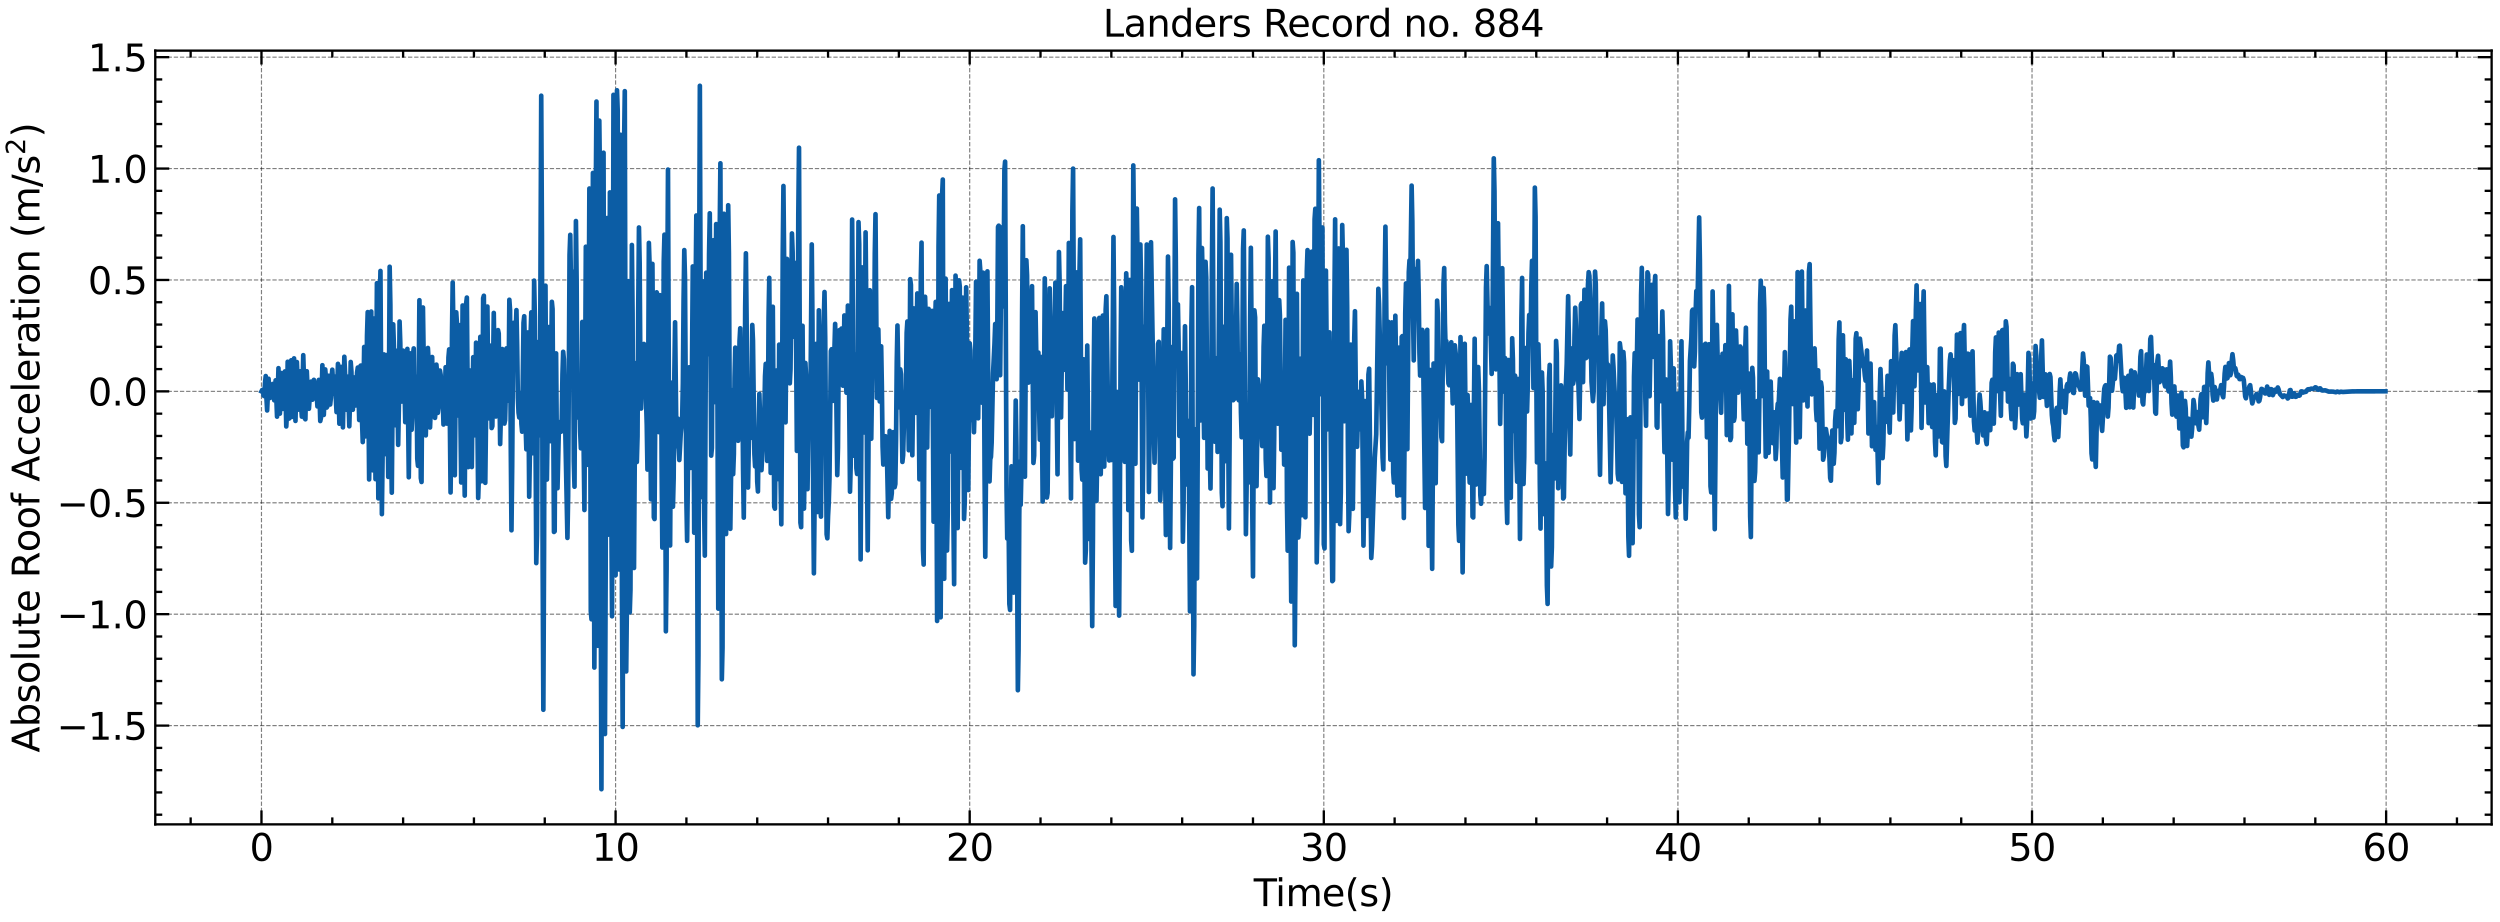 <?xml version="1.0" encoding="utf-8" standalone="no"?>
<!DOCTYPE svg PUBLIC "-//W3C//DTD SVG 1.1//EN"
  "http://www.w3.org/Graphics/SVG/1.1/DTD/svg11.dtd">
<svg xmlns:xlink="http://www.w3.org/1999/xlink" width="1074.753pt" height="396.467pt" viewBox="0 0 1074.753 396.467" xmlns="http://www.w3.org/2000/svg" version="1.1">
 <defs>
  <style type="text/css">*{stroke-linejoin: round; stroke-linecap: butt}</style>
 </defs>
 <g id="figure_1">
  <g id="patch_1">
   <path d="M 0 396.467 
L 1074.753 396.467 
L 1074.753 0 
L 0 0 
z
" style="fill: #ffffff"/>
  </g>
  <g id="axes_1">
   <g id="patch_2">
    <path d="M 66.752 354.397 
L 1071.152 354.397 
L 1071.152 21.758 
L 66.752 21.758 
z
" style="fill: #ffffff"/>
   </g>
   <g id="matplotlib.axis_1">
    <g id="xtick_1">
     <g id="line2d_1">
      <path d="M 112.407 354.397 
L 112.407 21.758 
" clip-path="url(#p168e913ded)" style="fill: none; stroke-dasharray: 1.85,0.8; stroke-dashoffset: 0; stroke: #000000; stroke-opacity: 0.5; stroke-width: 0.5"/>
     </g>
     <g id="line2d_2">
      <defs>
       <path id="mfd0a30b281" d="M 0 0 
L 0 -6 
" style="stroke: #000000"/>
      </defs>
      <g>
       <use xlink:href="#mfd0a30b281" x="112.407" y="354.397" style="stroke: #000000"/>
      </g>
     </g>
     <g id="line2d_3">
      <defs>
       <path id="mff95369d41" d="M 0 0 
L 0 6 
" style="stroke: #000000"/>
      </defs>
      <g>
       <use xlink:href="#mff95369d41" x="112.407" y="21.758" style="stroke: #000000"/>
      </g>
     </g>
     <g id="text_1">
      <!-- 0 -->
      <g transform="translate(107.317 370.055) scale(0.16 -0.16)">
       <defs>
        <path id="DejaVuSans-30" d="M 2034 4250 
Q 1547 4250 1301 3770 
Q 1056 3291 1056 2328 
Q 1056 1369 1301 889 
Q 1547 409 2034 409 
Q 2525 409 2770 889 
Q 3016 1369 3016 2328 
Q 3016 3291 2770 3770 
Q 2525 4250 2034 4250 
z
M 2034 4750 
Q 2819 4750 3233 4129 
Q 3647 3509 3647 2328 
Q 3647 1150 3233 529 
Q 2819 -91 2034 -91 
Q 1250 -91 836 529 
Q 422 1150 422 2328 
Q 422 3509 836 4129 
Q 1250 4750 2034 4750 
z
" transform="scale(0.016)"/>
       </defs>
       <use xlink:href="#DejaVuSans-30"/>
      </g>
     </g>
    </g>
    <g id="xtick_2">
     <g id="line2d_4">
      <path d="M 264.64 354.397 
L 264.64 21.758 
" clip-path="url(#p168e913ded)" style="fill: none; stroke-dasharray: 1.85,0.8; stroke-dashoffset: 0; stroke: #000000; stroke-opacity: 0.5; stroke-width: 0.5"/>
     </g>
     <g id="line2d_5">
      <g>
       <use xlink:href="#mfd0a30b281" x="264.64" y="354.397" style="stroke: #000000"/>
      </g>
     </g>
     <g id="line2d_6">
      <g>
       <use xlink:href="#mff95369d41" x="264.64" y="21.758" style="stroke: #000000"/>
      </g>
     </g>
     <g id="text_2">
      <!-- 10 -->
      <g transform="translate(254.46 370.055) scale(0.16 -0.16)">
       <defs>
        <path id="DejaVuSans-31" d="M 794 531 
L 1825 531 
L 1825 4091 
L 703 3866 
L 703 4441 
L 1819 4666 
L 2450 4666 
L 2450 531 
L 3481 531 
L 3481 0 
L 794 0 
L 794 531 
z
" transform="scale(0.016)"/>
       </defs>
       <use xlink:href="#DejaVuSans-31"/>
       <use xlink:href="#DejaVuSans-30" x="63.623"/>
      </g>
     </g>
    </g>
    <g id="xtick_3">
     <g id="line2d_7">
      <path d="M 416.872 354.397 
L 416.872 21.758 
" clip-path="url(#p168e913ded)" style="fill: none; stroke-dasharray: 1.85,0.8; stroke-dashoffset: 0; stroke: #000000; stroke-opacity: 0.5; stroke-width: 0.5"/>
     </g>
     <g id="line2d_8">
      <g>
       <use xlink:href="#mfd0a30b281" x="416.872" y="354.397" style="stroke: #000000"/>
      </g>
     </g>
     <g id="line2d_9">
      <g>
       <use xlink:href="#mff95369d41" x="416.872" y="21.758" style="stroke: #000000"/>
      </g>
     </g>
     <g id="text_3">
      <!-- 20 -->
      <g transform="translate(406.692 370.055) scale(0.16 -0.16)">
       <defs>
        <path id="DejaVuSans-32" d="M 1228 531 
L 3431 531 
L 3431 0 
L 469 0 
L 469 531 
Q 828 903 1448 1529 
Q 2069 2156 2228 2338 
Q 2531 2678 2651 2914 
Q 2772 3150 2772 3378 
Q 2772 3750 2511 3984 
Q 2250 4219 1831 4219 
Q 1534 4219 1204 4116 
Q 875 4013 500 3803 
L 500 4441 
Q 881 4594 1212 4672 
Q 1544 4750 1819 4750 
Q 2544 4750 2975 4387 
Q 3406 4025 3406 3419 
Q 3406 3131 3298 2873 
Q 3191 2616 2906 2266 
Q 2828 2175 2409 1742 
Q 1991 1309 1228 531 
z
" transform="scale(0.016)"/>
       </defs>
       <use xlink:href="#DejaVuSans-32"/>
       <use xlink:href="#DejaVuSans-30" x="63.623"/>
      </g>
     </g>
    </g>
    <g id="xtick_4">
     <g id="line2d_10">
      <path d="M 569.105 354.397 
L 569.105 21.758 
" clip-path="url(#p168e913ded)" style="fill: none; stroke-dasharray: 1.85,0.8; stroke-dashoffset: 0; stroke: #000000; stroke-opacity: 0.5; stroke-width: 0.5"/>
     </g>
     <g id="line2d_11">
      <g>
       <use xlink:href="#mfd0a30b281" x="569.105" y="354.397" style="stroke: #000000"/>
      </g>
     </g>
     <g id="line2d_12">
      <g>
       <use xlink:href="#mff95369d41" x="569.105" y="21.758" style="stroke: #000000"/>
      </g>
     </g>
     <g id="text_4">
      <!-- 30 -->
      <g transform="translate(558.925 370.055) scale(0.16 -0.16)">
       <defs>
        <path id="DejaVuSans-33" d="M 2597 2516 
Q 3050 2419 3304 2112 
Q 3559 1806 3559 1356 
Q 3559 666 3084 287 
Q 2609 -91 1734 -91 
Q 1441 -91 1130 -33 
Q 819 25 488 141 
L 488 750 
Q 750 597 1062 519 
Q 1375 441 1716 441 
Q 2309 441 2620 675 
Q 2931 909 2931 1356 
Q 2931 1769 2642 2001 
Q 2353 2234 1838 2234 
L 1294 2234 
L 1294 2753 
L 1863 2753 
Q 2328 2753 2575 2939 
Q 2822 3125 2822 3475 
Q 2822 3834 2567 4026 
Q 2313 4219 1838 4219 
Q 1578 4219 1281 4162 
Q 984 4106 628 3988 
L 628 4550 
Q 988 4650 1302 4700 
Q 1616 4750 1894 4750 
Q 2613 4750 3031 4423 
Q 3450 4097 3450 3541 
Q 3450 3153 3228 2886 
Q 3006 2619 2597 2516 
z
" transform="scale(0.016)"/>
       </defs>
       <use xlink:href="#DejaVuSans-33"/>
       <use xlink:href="#DejaVuSans-30" x="63.623"/>
      </g>
     </g>
    </g>
    <g id="xtick_5">
     <g id="line2d_13">
      <path d="M 721.337 354.397 
L 721.337 21.758 
" clip-path="url(#p168e913ded)" style="fill: none; stroke-dasharray: 1.85,0.8; stroke-dashoffset: 0; stroke: #000000; stroke-opacity: 0.5; stroke-width: 0.5"/>
     </g>
     <g id="line2d_14">
      <g>
       <use xlink:href="#mfd0a30b281" x="721.337" y="354.397" style="stroke: #000000"/>
      </g>
     </g>
     <g id="line2d_15">
      <g>
       <use xlink:href="#mff95369d41" x="721.337" y="21.758" style="stroke: #000000"/>
      </g>
     </g>
     <g id="text_5">
      <!-- 40 -->
      <g transform="translate(711.157 370.055) scale(0.16 -0.16)">
       <defs>
        <path id="DejaVuSans-34" d="M 2419 4116 
L 825 1625 
L 2419 1625 
L 2419 4116 
z
M 2253 4666 
L 3047 4666 
L 3047 1625 
L 3713 1625 
L 3713 1100 
L 3047 1100 
L 3047 0 
L 2419 0 
L 2419 1100 
L 313 1100 
L 313 1709 
L 2253 4666 
z
" transform="scale(0.016)"/>
       </defs>
       <use xlink:href="#DejaVuSans-34"/>
       <use xlink:href="#DejaVuSans-30" x="63.623"/>
      </g>
     </g>
    </g>
    <g id="xtick_6">
     <g id="line2d_16">
      <path d="M 873.57 354.397 
L 873.57 21.758 
" clip-path="url(#p168e913ded)" style="fill: none; stroke-dasharray: 1.85,0.8; stroke-dashoffset: 0; stroke: #000000; stroke-opacity: 0.5; stroke-width: 0.5"/>
     </g>
     <g id="line2d_17">
      <g>
       <use xlink:href="#mfd0a30b281" x="873.57" y="354.397" style="stroke: #000000"/>
      </g>
     </g>
     <g id="line2d_18">
      <g>
       <use xlink:href="#mff95369d41" x="873.57" y="21.758" style="stroke: #000000"/>
      </g>
     </g>
     <g id="text_6">
      <!-- 50 -->
      <g transform="translate(863.39 370.055) scale(0.16 -0.16)">
       <defs>
        <path id="DejaVuSans-35" d="M 691 4666 
L 3169 4666 
L 3169 4134 
L 1269 4134 
L 1269 2991 
Q 1406 3038 1543 3061 
Q 1681 3084 1819 3084 
Q 2600 3084 3056 2656 
Q 3513 2228 3513 1497 
Q 3513 744 3044 326 
Q 2575 -91 1722 -91 
Q 1428 -91 1123 -41 
Q 819 9 494 109 
L 494 744 
Q 775 591 1075 516 
Q 1375 441 1709 441 
Q 2250 441 2565 725 
Q 2881 1009 2881 1497 
Q 2881 1984 2565 2268 
Q 2250 2553 1709 2553 
Q 1456 2553 1204 2497 
Q 953 2441 691 2322 
L 691 4666 
z
" transform="scale(0.016)"/>
       </defs>
       <use xlink:href="#DejaVuSans-35"/>
       <use xlink:href="#DejaVuSans-30" x="63.623"/>
      </g>
     </g>
    </g>
    <g id="xtick_7">
     <g id="line2d_19">
      <path d="M 1025.802 354.397 
L 1025.802 21.758 
" clip-path="url(#p168e913ded)" style="fill: none; stroke-dasharray: 1.85,0.8; stroke-dashoffset: 0; stroke: #000000; stroke-opacity: 0.5; stroke-width: 0.5"/>
     </g>
     <g id="line2d_20">
      <g>
       <use xlink:href="#mfd0a30b281" x="1025.802" y="354.397" style="stroke: #000000"/>
      </g>
     </g>
     <g id="line2d_21">
      <g>
       <use xlink:href="#mff95369d41" x="1025.802" y="21.758" style="stroke: #000000"/>
      </g>
     </g>
     <g id="text_7">
      <!-- 60 -->
      <g transform="translate(1015.622 370.055) scale(0.16 -0.16)">
       <defs>
        <path id="DejaVuSans-36" d="M 2113 2584 
Q 1688 2584 1439 2293 
Q 1191 2003 1191 1497 
Q 1191 994 1439 701 
Q 1688 409 2113 409 
Q 2538 409 2786 701 
Q 3034 994 3034 1497 
Q 3034 2003 2786 2293 
Q 2538 2584 2113 2584 
z
M 3366 4563 
L 3366 3988 
Q 3128 4100 2886 4159 
Q 2644 4219 2406 4219 
Q 1781 4219 1451 3797 
Q 1122 3375 1075 2522 
Q 1259 2794 1537 2939 
Q 1816 3084 2150 3084 
Q 2853 3084 3261 2657 
Q 3669 2231 3669 1497 
Q 3669 778 3244 343 
Q 2819 -91 2113 -91 
Q 1303 -91 875 529 
Q 447 1150 447 2328 
Q 447 3434 972 4092 
Q 1497 4750 2381 4750 
Q 2619 4750 2861 4703 
Q 3103 4656 3366 4563 
z
" transform="scale(0.016)"/>
       </defs>
       <use xlink:href="#DejaVuSans-36"/>
       <use xlink:href="#DejaVuSans-30" x="63.623"/>
      </g>
     </g>
    </g>
    <g id="xtick_8">
     <g id="line2d_22">
      <defs>
       <path id="m91d307680f" d="M 0 0 
L 0 -3 
" style="stroke: #000000"/>
      </defs>
      <g>
       <use xlink:href="#m91d307680f" x="81.961" y="354.397" style="stroke: #000000"/>
      </g>
     </g>
     <g id="line2d_23">
      <defs>
       <path id="mf74d3e07dd" d="M 0 0 
L 0 3 
" style="stroke: #000000"/>
      </defs>
      <g>
       <use xlink:href="#mf74d3e07dd" x="81.961" y="21.758" style="stroke: #000000"/>
      </g>
     </g>
    </g>
    <g id="xtick_9">
     <g id="line2d_24">
      <g>
       <use xlink:href="#m91d307680f" x="142.854" y="354.397" style="stroke: #000000"/>
      </g>
     </g>
     <g id="line2d_25">
      <g>
       <use xlink:href="#mf74d3e07dd" x="142.854" y="21.758" style="stroke: #000000"/>
      </g>
     </g>
    </g>
    <g id="xtick_10">
     <g id="line2d_26">
      <g>
       <use xlink:href="#m91d307680f" x="173.3" y="354.397" style="stroke: #000000"/>
      </g>
     </g>
     <g id="line2d_27">
      <g>
       <use xlink:href="#mf74d3e07dd" x="173.3" y="21.758" style="stroke: #000000"/>
      </g>
     </g>
    </g>
    <g id="xtick_11">
     <g id="line2d_28">
      <g>
       <use xlink:href="#m91d307680f" x="203.747" y="354.397" style="stroke: #000000"/>
      </g>
     </g>
     <g id="line2d_29">
      <g>
       <use xlink:href="#mf74d3e07dd" x="203.747" y="21.758" style="stroke: #000000"/>
      </g>
     </g>
    </g>
    <g id="xtick_12">
     <g id="line2d_30">
      <g>
       <use xlink:href="#m91d307680f" x="234.193" y="354.397" style="stroke: #000000"/>
      </g>
     </g>
     <g id="line2d_31">
      <g>
       <use xlink:href="#mf74d3e07dd" x="234.193" y="21.758" style="stroke: #000000"/>
      </g>
     </g>
    </g>
    <g id="xtick_13">
     <g id="line2d_32">
      <g>
       <use xlink:href="#m91d307680f" x="295.086" y="354.397" style="stroke: #000000"/>
      </g>
     </g>
     <g id="line2d_33">
      <g>
       <use xlink:href="#mf74d3e07dd" x="295.086" y="21.758" style="stroke: #000000"/>
      </g>
     </g>
    </g>
    <g id="xtick_14">
     <g id="line2d_34">
      <g>
       <use xlink:href="#m91d307680f" x="325.533" y="354.397" style="stroke: #000000"/>
      </g>
     </g>
     <g id="line2d_35">
      <g>
       <use xlink:href="#mf74d3e07dd" x="325.533" y="21.758" style="stroke: #000000"/>
      </g>
     </g>
    </g>
    <g id="xtick_15">
     <g id="line2d_36">
      <g>
       <use xlink:href="#m91d307680f" x="355.979" y="354.397" style="stroke: #000000"/>
      </g>
     </g>
     <g id="line2d_37">
      <g>
       <use xlink:href="#mf74d3e07dd" x="355.979" y="21.758" style="stroke: #000000"/>
      </g>
     </g>
    </g>
    <g id="xtick_16">
     <g id="line2d_38">
      <g>
       <use xlink:href="#m91d307680f" x="386.426" y="354.397" style="stroke: #000000"/>
      </g>
     </g>
     <g id="line2d_39">
      <g>
       <use xlink:href="#mf74d3e07dd" x="386.426" y="21.758" style="stroke: #000000"/>
      </g>
     </g>
    </g>
    <g id="xtick_17">
     <g id="line2d_40">
      <g>
       <use xlink:href="#m91d307680f" x="447.319" y="354.397" style="stroke: #000000"/>
      </g>
     </g>
     <g id="line2d_41">
      <g>
       <use xlink:href="#mf74d3e07dd" x="447.319" y="21.758" style="stroke: #000000"/>
      </g>
     </g>
    </g>
    <g id="xtick_18">
     <g id="line2d_42">
      <g>
       <use xlink:href="#m91d307680f" x="477.765" y="354.397" style="stroke: #000000"/>
      </g>
     </g>
     <g id="line2d_43">
      <g>
       <use xlink:href="#mf74d3e07dd" x="477.765" y="21.758" style="stroke: #000000"/>
      </g>
     </g>
    </g>
    <g id="xtick_19">
     <g id="line2d_44">
      <g>
       <use xlink:href="#m91d307680f" x="508.212" y="354.397" style="stroke: #000000"/>
      </g>
     </g>
     <g id="line2d_45">
      <g>
       <use xlink:href="#mf74d3e07dd" x="508.212" y="21.758" style="stroke: #000000"/>
      </g>
     </g>
    </g>
    <g id="xtick_20">
     <g id="line2d_46">
      <g>
       <use xlink:href="#m91d307680f" x="538.658" y="354.397" style="stroke: #000000"/>
      </g>
     </g>
     <g id="line2d_47">
      <g>
       <use xlink:href="#mf74d3e07dd" x="538.658" y="21.758" style="stroke: #000000"/>
      </g>
     </g>
    </g>
    <g id="xtick_21">
     <g id="line2d_48">
      <g>
       <use xlink:href="#m91d307680f" x="599.551" y="354.397" style="stroke: #000000"/>
      </g>
     </g>
     <g id="line2d_49">
      <g>
       <use xlink:href="#mf74d3e07dd" x="599.551" y="21.758" style="stroke: #000000"/>
      </g>
     </g>
    </g>
    <g id="xtick_22">
     <g id="line2d_50">
      <g>
       <use xlink:href="#m91d307680f" x="629.998" y="354.397" style="stroke: #000000"/>
      </g>
     </g>
     <g id="line2d_51">
      <g>
       <use xlink:href="#mf74d3e07dd" x="629.998" y="21.758" style="stroke: #000000"/>
      </g>
     </g>
    </g>
    <g id="xtick_23">
     <g id="line2d_52">
      <g>
       <use xlink:href="#m91d307680f" x="660.444" y="354.397" style="stroke: #000000"/>
      </g>
     </g>
     <g id="line2d_53">
      <g>
       <use xlink:href="#mf74d3e07dd" x="660.444" y="21.758" style="stroke: #000000"/>
      </g>
     </g>
    </g>
    <g id="xtick_24">
     <g id="line2d_54">
      <g>
       <use xlink:href="#m91d307680f" x="690.891" y="354.397" style="stroke: #000000"/>
      </g>
     </g>
     <g id="line2d_55">
      <g>
       <use xlink:href="#mf74d3e07dd" x="690.891" y="21.758" style="stroke: #000000"/>
      </g>
     </g>
    </g>
    <g id="xtick_25">
     <g id="line2d_56">
      <g>
       <use xlink:href="#m91d307680f" x="751.784" y="354.397" style="stroke: #000000"/>
      </g>
     </g>
     <g id="line2d_57">
      <g>
       <use xlink:href="#mf74d3e07dd" x="751.784" y="21.758" style="stroke: #000000"/>
      </g>
     </g>
    </g>
    <g id="xtick_26">
     <g id="line2d_58">
      <g>
       <use xlink:href="#m91d307680f" x="782.23" y="354.397" style="stroke: #000000"/>
      </g>
     </g>
     <g id="line2d_59">
      <g>
       <use xlink:href="#mf74d3e07dd" x="782.23" y="21.758" style="stroke: #000000"/>
      </g>
     </g>
    </g>
    <g id="xtick_27">
     <g id="line2d_60">
      <g>
       <use xlink:href="#m91d307680f" x="812.677" y="354.397" style="stroke: #000000"/>
      </g>
     </g>
     <g id="line2d_61">
      <g>
       <use xlink:href="#mf74d3e07dd" x="812.677" y="21.758" style="stroke: #000000"/>
      </g>
     </g>
    </g>
    <g id="xtick_28">
     <g id="line2d_62">
      <g>
       <use xlink:href="#m91d307680f" x="843.123" y="354.397" style="stroke: #000000"/>
      </g>
     </g>
     <g id="line2d_63">
      <g>
       <use xlink:href="#mf74d3e07dd" x="843.123" y="21.758" style="stroke: #000000"/>
      </g>
     </g>
    </g>
    <g id="xtick_29">
     <g id="line2d_64">
      <g>
       <use xlink:href="#m91d307680f" x="904.016" y="354.397" style="stroke: #000000"/>
      </g>
     </g>
     <g id="line2d_65">
      <g>
       <use xlink:href="#mf74d3e07dd" x="904.016" y="21.758" style="stroke: #000000"/>
      </g>
     </g>
    </g>
    <g id="xtick_30">
     <g id="line2d_66">
      <g>
       <use xlink:href="#m91d307680f" x="934.463" y="354.397" style="stroke: #000000"/>
      </g>
     </g>
     <g id="line2d_67">
      <g>
       <use xlink:href="#mf74d3e07dd" x="934.463" y="21.758" style="stroke: #000000"/>
      </g>
     </g>
    </g>
    <g id="xtick_31">
     <g id="line2d_68">
      <g>
       <use xlink:href="#m91d307680f" x="964.909" y="354.397" style="stroke: #000000"/>
      </g>
     </g>
     <g id="line2d_69">
      <g>
       <use xlink:href="#mf74d3e07dd" x="964.909" y="21.758" style="stroke: #000000"/>
      </g>
     </g>
    </g>
    <g id="xtick_32">
     <g id="line2d_70">
      <g>
       <use xlink:href="#m91d307680f" x="995.356" y="354.397" style="stroke: #000000"/>
      </g>
     </g>
     <g id="line2d_71">
      <g>
       <use xlink:href="#mf74d3e07dd" x="995.356" y="21.758" style="stroke: #000000"/>
      </g>
     </g>
    </g>
    <g id="xtick_33">
     <g id="line2d_72">
      <g>
       <use xlink:href="#m91d307680f" x="1056.249" y="354.397" style="stroke: #000000"/>
      </g>
     </g>
     <g id="line2d_73">
      <g>
       <use xlink:href="#mf74d3e07dd" x="1056.249" y="21.758" style="stroke: #000000"/>
      </g>
     </g>
    </g>
    <g id="text_8">
     <!-- Time(s) -->
     <g transform="translate(538.969 389.54) scale(0.16 -0.16)">
      <defs>
       <path id="DejaVuSans-54" d="M -19 4666 
L 3928 4666 
L 3928 4134 
L 2272 4134 
L 2272 0 
L 1638 0 
L 1638 4134 
L -19 4134 
L -19 4666 
z
" transform="scale(0.016)"/>
       <path id="DejaVuSans-69" d="M 603 3500 
L 1178 3500 
L 1178 0 
L 603 0 
L 603 3500 
z
M 603 4863 
L 1178 4863 
L 1178 4134 
L 603 4134 
L 603 4863 
z
" transform="scale(0.016)"/>
       <path id="DejaVuSans-6d" d="M 3328 2828 
Q 3544 3216 3844 3400 
Q 4144 3584 4550 3584 
Q 5097 3584 5394 3201 
Q 5691 2819 5691 2113 
L 5691 0 
L 5113 0 
L 5113 2094 
Q 5113 2597 4934 2840 
Q 4756 3084 4391 3084 
Q 3944 3084 3684 2787 
Q 3425 2491 3425 1978 
L 3425 0 
L 2847 0 
L 2847 2094 
Q 2847 2600 2669 2842 
Q 2491 3084 2119 3084 
Q 1678 3084 1418 2786 
Q 1159 2488 1159 1978 
L 1159 0 
L 581 0 
L 581 3500 
L 1159 3500 
L 1159 2956 
Q 1356 3278 1631 3431 
Q 1906 3584 2284 3584 
Q 2666 3584 2933 3390 
Q 3200 3197 3328 2828 
z
" transform="scale(0.016)"/>
       <path id="DejaVuSans-65" d="M 3597 1894 
L 3597 1613 
L 953 1613 
Q 991 1019 1311 708 
Q 1631 397 2203 397 
Q 2534 397 2845 478 
Q 3156 559 3463 722 
L 3463 178 
Q 3153 47 2828 -22 
Q 2503 -91 2169 -91 
Q 1331 -91 842 396 
Q 353 884 353 1716 
Q 353 2575 817 3079 
Q 1281 3584 2069 3584 
Q 2775 3584 3186 3129 
Q 3597 2675 3597 1894 
z
M 3022 2063 
Q 3016 2534 2758 2815 
Q 2500 3097 2075 3097 
Q 1594 3097 1305 2825 
Q 1016 2553 972 2059 
L 3022 2063 
z
" transform="scale(0.016)"/>
       <path id="DejaVuSans-28" d="M 1984 4856 
Q 1566 4138 1362 3434 
Q 1159 2731 1159 2009 
Q 1159 1288 1364 580 
Q 1569 -128 1984 -844 
L 1484 -844 
Q 1016 -109 783 600 
Q 550 1309 550 2009 
Q 550 2706 781 3412 
Q 1013 4119 1484 4856 
L 1984 4856 
z
" transform="scale(0.016)"/>
       <path id="DejaVuSans-73" d="M 2834 3397 
L 2834 2853 
Q 2591 2978 2328 3040 
Q 2066 3103 1784 3103 
Q 1356 3103 1142 2972 
Q 928 2841 928 2578 
Q 928 2378 1081 2264 
Q 1234 2150 1697 2047 
L 1894 2003 
Q 2506 1872 2764 1633 
Q 3022 1394 3022 966 
Q 3022 478 2636 193 
Q 2250 -91 1575 -91 
Q 1294 -91 989 -36 
Q 684 19 347 128 
L 347 722 
Q 666 556 975 473 
Q 1284 391 1588 391 
Q 1994 391 2212 530 
Q 2431 669 2431 922 
Q 2431 1156 2273 1281 
Q 2116 1406 1581 1522 
L 1381 1569 
Q 847 1681 609 1914 
Q 372 2147 372 2553 
Q 372 3047 722 3315 
Q 1072 3584 1716 3584 
Q 2034 3584 2315 3537 
Q 2597 3491 2834 3397 
z
" transform="scale(0.016)"/>
       <path id="DejaVuSans-29" d="M 513 4856 
L 1013 4856 
Q 1481 4119 1714 3412 
Q 1947 2706 1947 2009 
Q 1947 1309 1714 600 
Q 1481 -109 1013 -844 
L 513 -844 
Q 928 -128 1133 580 
Q 1338 1288 1338 2009 
Q 1338 2731 1133 3434 
Q 928 4138 513 4856 
z
" transform="scale(0.016)"/>
      </defs>
      <use xlink:href="#DejaVuSans-54"/>
      <use xlink:href="#DejaVuSans-69" x="57.959"/>
      <use xlink:href="#DejaVuSans-6d" x="85.742"/>
      <use xlink:href="#DejaVuSans-65" x="183.154"/>
      <use xlink:href="#DejaVuSans-28" x="244.678"/>
      <use xlink:href="#DejaVuSans-73" x="283.691"/>
      <use xlink:href="#DejaVuSans-29" x="335.791"/>
     </g>
    </g>
   </g>
   <g id="matplotlib.axis_2">
    <g id="ytick_1">
     <g id="line2d_74">
      <path d="M 66.752 311.935 
L 1071.152 311.935 
" clip-path="url(#p168e913ded)" style="fill: none; stroke-dasharray: 1.85,0.8; stroke-dashoffset: 0; stroke: #000000; stroke-opacity: 0.5; stroke-width: 0.5"/>
     </g>
     <g id="line2d_75">
      <defs>
       <path id="mb0014ffb8e" d="M 0 0 
L 6 0 
" style="stroke: #000000"/>
      </defs>
      <g>
       <use xlink:href="#mb0014ffb8e" x="66.752" y="311.935" style="stroke: #000000"/>
      </g>
     </g>
     <g id="line2d_76">
      <defs>
       <path id="m24856b5fb7" d="M 0 0 
L -6 0 
" style="stroke: #000000"/>
      </defs>
      <g>
       <use xlink:href="#m24856b5fb7" x="1071.152" y="311.935" style="stroke: #000000"/>
      </g>
     </g>
     <g id="text_9">
      <!-- −1.5 -->
      <g transform="translate(24.4 318.014) scale(0.16 -0.16)">
       <defs>
        <path id="DejaVuSans-2212" d="M 678 2272 
L 4684 2272 
L 4684 1741 
L 678 1741 
L 678 2272 
z
" transform="scale(0.016)"/>
        <path id="DejaVuSans-2e" d="M 684 794 
L 1344 794 
L 1344 0 
L 684 0 
L 684 794 
z
" transform="scale(0.016)"/>
       </defs>
       <use xlink:href="#DejaVuSans-2212"/>
       <use xlink:href="#DejaVuSans-31" x="83.789"/>
       <use xlink:href="#DejaVuSans-2e" x="147.412"/>
       <use xlink:href="#DejaVuSans-35" x="179.199"/>
      </g>
     </g>
    </g>
    <g id="ytick_2">
     <g id="line2d_77">
      <path d="M 66.752 264.042 
L 1071.152 264.042 
" clip-path="url(#p168e913ded)" style="fill: none; stroke-dasharray: 1.85,0.8; stroke-dashoffset: 0; stroke: #000000; stroke-opacity: 0.5; stroke-width: 0.5"/>
     </g>
     <g id="line2d_78">
      <g>
       <use xlink:href="#mb0014ffb8e" x="66.752" y="264.042" style="stroke: #000000"/>
      </g>
     </g>
     <g id="line2d_79">
      <g>
       <use xlink:href="#m24856b5fb7" x="1071.152" y="264.042" style="stroke: #000000"/>
      </g>
     </g>
     <g id="text_10">
      <!-- −1.0 -->
      <g transform="translate(24.4 270.121) scale(0.16 -0.16)">
       <use xlink:href="#DejaVuSans-2212"/>
       <use xlink:href="#DejaVuSans-31" x="83.789"/>
       <use xlink:href="#DejaVuSans-2e" x="147.412"/>
       <use xlink:href="#DejaVuSans-30" x="179.199"/>
      </g>
     </g>
    </g>
    <g id="ytick_3">
     <g id="line2d_80">
      <path d="M 66.752 216.149 
L 1071.152 216.149 
" clip-path="url(#p168e913ded)" style="fill: none; stroke-dasharray: 1.85,0.8; stroke-dashoffset: 0; stroke: #000000; stroke-opacity: 0.5; stroke-width: 0.5"/>
     </g>
     <g id="line2d_81">
      <g>
       <use xlink:href="#mb0014ffb8e" x="66.752" y="216.149" style="stroke: #000000"/>
      </g>
     </g>
     <g id="line2d_82">
      <g>
       <use xlink:href="#m24856b5fb7" x="1071.152" y="216.149" style="stroke: #000000"/>
      </g>
     </g>
     <g id="text_11">
      <!-- −0.5 -->
      <g transform="translate(24.4 222.228) scale(0.16 -0.16)">
       <use xlink:href="#DejaVuSans-2212"/>
       <use xlink:href="#DejaVuSans-30" x="83.789"/>
       <use xlink:href="#DejaVuSans-2e" x="147.412"/>
       <use xlink:href="#DejaVuSans-35" x="179.199"/>
      </g>
     </g>
    </g>
    <g id="ytick_4">
     <g id="line2d_83">
      <path d="M 66.752 168.256 
L 1071.152 168.256 
" clip-path="url(#p168e913ded)" style="fill: none; stroke-dasharray: 1.85,0.8; stroke-dashoffset: 0; stroke: #000000; stroke-opacity: 0.5; stroke-width: 0.5"/>
     </g>
     <g id="line2d_84">
      <g>
       <use xlink:href="#mb0014ffb8e" x="66.752" y="168.256" style="stroke: #000000"/>
      </g>
     </g>
     <g id="line2d_85">
      <g>
       <use xlink:href="#m24856b5fb7" x="1071.152" y="168.256" style="stroke: #000000"/>
      </g>
     </g>
     <g id="text_12">
      <!-- 0.0 -->
      <g transform="translate(37.807 174.335) scale(0.16 -0.16)">
       <use xlink:href="#DejaVuSans-30"/>
       <use xlink:href="#DejaVuSans-2e" x="63.623"/>
       <use xlink:href="#DejaVuSans-30" x="95.41"/>
      </g>
     </g>
    </g>
    <g id="ytick_5">
     <g id="line2d_86">
      <path d="M 66.752 120.363 
L 1071.152 120.363 
" clip-path="url(#p168e913ded)" style="fill: none; stroke-dasharray: 1.85,0.8; stroke-dashoffset: 0; stroke: #000000; stroke-opacity: 0.5; stroke-width: 0.5"/>
     </g>
     <g id="line2d_87">
      <g>
       <use xlink:href="#mb0014ffb8e" x="66.752" y="120.363" style="stroke: #000000"/>
      </g>
     </g>
     <g id="line2d_88">
      <g>
       <use xlink:href="#m24856b5fb7" x="1071.152" y="120.363" style="stroke: #000000"/>
      </g>
     </g>
     <g id="text_13">
      <!-- 0.5 -->
      <g transform="translate(37.807 126.442) scale(0.16 -0.16)">
       <use xlink:href="#DejaVuSans-30"/>
       <use xlink:href="#DejaVuSans-2e" x="63.623"/>
       <use xlink:href="#DejaVuSans-35" x="95.41"/>
      </g>
     </g>
    </g>
    <g id="ytick_6">
     <g id="line2d_89">
      <path d="M 66.752 72.47 
L 1071.152 72.47 
" clip-path="url(#p168e913ded)" style="fill: none; stroke-dasharray: 1.85,0.8; stroke-dashoffset: 0; stroke: #000000; stroke-opacity: 0.5; stroke-width: 0.5"/>
     </g>
     <g id="line2d_90">
      <g>
       <use xlink:href="#mb0014ffb8e" x="66.752" y="72.47" style="stroke: #000000"/>
      </g>
     </g>
     <g id="line2d_91">
      <g>
       <use xlink:href="#m24856b5fb7" x="1071.152" y="72.47" style="stroke: #000000"/>
      </g>
     </g>
     <g id="text_14">
      <!-- 1.0 -->
      <g transform="translate(37.807 78.549) scale(0.16 -0.16)">
       <use xlink:href="#DejaVuSans-31"/>
       <use xlink:href="#DejaVuSans-2e" x="63.623"/>
       <use xlink:href="#DejaVuSans-30" x="95.41"/>
      </g>
     </g>
    </g>
    <g id="ytick_7">
     <g id="line2d_92">
      <path d="M 66.752 24.577 
L 1071.152 24.577 
" clip-path="url(#p168e913ded)" style="fill: none; stroke-dasharray: 1.85,0.8; stroke-dashoffset: 0; stroke: #000000; stroke-opacity: 0.5; stroke-width: 0.5"/>
     </g>
     <g id="line2d_93">
      <g>
       <use xlink:href="#mb0014ffb8e" x="66.752" y="24.577" style="stroke: #000000"/>
      </g>
     </g>
     <g id="line2d_94">
      <g>
       <use xlink:href="#m24856b5fb7" x="1071.152" y="24.577" style="stroke: #000000"/>
      </g>
     </g>
     <g id="text_15">
      <!-- 1.5 -->
      <g transform="translate(37.807 30.656) scale(0.16 -0.16)">
       <use xlink:href="#DejaVuSans-31"/>
       <use xlink:href="#DejaVuSans-2e" x="63.623"/>
       <use xlink:href="#DejaVuSans-35" x="95.41"/>
      </g>
     </g>
    </g>
    <g id="ytick_8">
     <g id="line2d_95">
      <defs>
       <path id="m6e4d98804b" d="M 0 0 
L 3 0 
" style="stroke: #000000"/>
      </defs>
      <g>
       <use xlink:href="#m6e4d98804b" x="66.752" y="350.249" style="stroke: #000000"/>
      </g>
     </g>
     <g id="line2d_96">
      <defs>
       <path id="m11bf79a776" d="M 0 0 
L -3 0 
" style="stroke: #000000"/>
      </defs>
      <g>
       <use xlink:href="#m11bf79a776" x="1071.152" y="350.249" style="stroke: #000000"/>
      </g>
     </g>
    </g>
    <g id="ytick_9">
     <g id="line2d_97">
      <g>
       <use xlink:href="#m6e4d98804b" x="66.752" y="340.671" style="stroke: #000000"/>
      </g>
     </g>
     <g id="line2d_98">
      <g>
       <use xlink:href="#m11bf79a776" x="1071.152" y="340.671" style="stroke: #000000"/>
      </g>
     </g>
    </g>
    <g id="ytick_10">
     <g id="line2d_99">
      <g>
       <use xlink:href="#m6e4d98804b" x="66.752" y="331.092" style="stroke: #000000"/>
      </g>
     </g>
     <g id="line2d_100">
      <g>
       <use xlink:href="#m11bf79a776" x="1071.152" y="331.092" style="stroke: #000000"/>
      </g>
     </g>
    </g>
    <g id="ytick_11">
     <g id="line2d_101">
      <g>
       <use xlink:href="#m6e4d98804b" x="66.752" y="321.513" style="stroke: #000000"/>
      </g>
     </g>
     <g id="line2d_102">
      <g>
       <use xlink:href="#m11bf79a776" x="1071.152" y="321.513" style="stroke: #000000"/>
      </g>
     </g>
    </g>
    <g id="ytick_12">
     <g id="line2d_103">
      <g>
       <use xlink:href="#m6e4d98804b" x="66.752" y="302.356" style="stroke: #000000"/>
      </g>
     </g>
     <g id="line2d_104">
      <g>
       <use xlink:href="#m11bf79a776" x="1071.152" y="302.356" style="stroke: #000000"/>
      </g>
     </g>
    </g>
    <g id="ytick_13">
     <g id="line2d_105">
      <g>
       <use xlink:href="#m6e4d98804b" x="66.752" y="292.778" style="stroke: #000000"/>
      </g>
     </g>
     <g id="line2d_106">
      <g>
       <use xlink:href="#m11bf79a776" x="1071.152" y="292.778" style="stroke: #000000"/>
      </g>
     </g>
    </g>
    <g id="ytick_14">
     <g id="line2d_107">
      <g>
       <use xlink:href="#m6e4d98804b" x="66.752" y="283.199" style="stroke: #000000"/>
      </g>
     </g>
     <g id="line2d_108">
      <g>
       <use xlink:href="#m11bf79a776" x="1071.152" y="283.199" style="stroke: #000000"/>
      </g>
     </g>
    </g>
    <g id="ytick_15">
     <g id="line2d_109">
      <g>
       <use xlink:href="#m6e4d98804b" x="66.752" y="273.62" style="stroke: #000000"/>
      </g>
     </g>
     <g id="line2d_110">
      <g>
       <use xlink:href="#m11bf79a776" x="1071.152" y="273.62" style="stroke: #000000"/>
      </g>
     </g>
    </g>
    <g id="ytick_16">
     <g id="line2d_111">
      <g>
       <use xlink:href="#m6e4d98804b" x="66.752" y="254.463" style="stroke: #000000"/>
      </g>
     </g>
     <g id="line2d_112">
      <g>
       <use xlink:href="#m11bf79a776" x="1071.152" y="254.463" style="stroke: #000000"/>
      </g>
     </g>
    </g>
    <g id="ytick_17">
     <g id="line2d_113">
      <g>
       <use xlink:href="#m6e4d98804b" x="66.752" y="244.885" style="stroke: #000000"/>
      </g>
     </g>
     <g id="line2d_114">
      <g>
       <use xlink:href="#m11bf79a776" x="1071.152" y="244.885" style="stroke: #000000"/>
      </g>
     </g>
    </g>
    <g id="ytick_18">
     <g id="line2d_115">
      <g>
       <use xlink:href="#m6e4d98804b" x="66.752" y="235.306" style="stroke: #000000"/>
      </g>
     </g>
     <g id="line2d_116">
      <g>
       <use xlink:href="#m11bf79a776" x="1071.152" y="235.306" style="stroke: #000000"/>
      </g>
     </g>
    </g>
    <g id="ytick_19">
     <g id="line2d_117">
      <g>
       <use xlink:href="#m6e4d98804b" x="66.752" y="225.728" style="stroke: #000000"/>
      </g>
     </g>
     <g id="line2d_118">
      <g>
       <use xlink:href="#m11bf79a776" x="1071.152" y="225.728" style="stroke: #000000"/>
      </g>
     </g>
    </g>
    <g id="ytick_20">
     <g id="line2d_119">
      <g>
       <use xlink:href="#m6e4d98804b" x="66.752" y="206.57" style="stroke: #000000"/>
      </g>
     </g>
     <g id="line2d_120">
      <g>
       <use xlink:href="#m11bf79a776" x="1071.152" y="206.57" style="stroke: #000000"/>
      </g>
     </g>
    </g>
    <g id="ytick_21">
     <g id="line2d_121">
      <g>
       <use xlink:href="#m6e4d98804b" x="66.752" y="196.992" style="stroke: #000000"/>
      </g>
     </g>
     <g id="line2d_122">
      <g>
       <use xlink:href="#m11bf79a776" x="1071.152" y="196.992" style="stroke: #000000"/>
      </g>
     </g>
    </g>
    <g id="ytick_22">
     <g id="line2d_123">
      <g>
       <use xlink:href="#m6e4d98804b" x="66.752" y="187.413" style="stroke: #000000"/>
      </g>
     </g>
     <g id="line2d_124">
      <g>
       <use xlink:href="#m11bf79a776" x="1071.152" y="187.413" style="stroke: #000000"/>
      </g>
     </g>
    </g>
    <g id="ytick_23">
     <g id="line2d_125">
      <g>
       <use xlink:href="#m6e4d98804b" x="66.752" y="177.835" style="stroke: #000000"/>
      </g>
     </g>
     <g id="line2d_126">
      <g>
       <use xlink:href="#m11bf79a776" x="1071.152" y="177.835" style="stroke: #000000"/>
      </g>
     </g>
    </g>
    <g id="ytick_24">
     <g id="line2d_127">
      <g>
       <use xlink:href="#m6e4d98804b" x="66.752" y="158.677" style="stroke: #000000"/>
      </g>
     </g>
     <g id="line2d_128">
      <g>
       <use xlink:href="#m11bf79a776" x="1071.152" y="158.677" style="stroke: #000000"/>
      </g>
     </g>
    </g>
    <g id="ytick_25">
     <g id="line2d_129">
      <g>
       <use xlink:href="#m6e4d98804b" x="66.752" y="149.099" style="stroke: #000000"/>
      </g>
     </g>
     <g id="line2d_130">
      <g>
       <use xlink:href="#m11bf79a776" x="1071.152" y="149.099" style="stroke: #000000"/>
      </g>
     </g>
    </g>
    <g id="ytick_26">
     <g id="line2d_131">
      <g>
       <use xlink:href="#m6e4d98804b" x="66.752" y="139.52" style="stroke: #000000"/>
      </g>
     </g>
     <g id="line2d_132">
      <g>
       <use xlink:href="#m11bf79a776" x="1071.152" y="139.52" style="stroke: #000000"/>
      </g>
     </g>
    </g>
    <g id="ytick_27">
     <g id="line2d_133">
      <g>
       <use xlink:href="#m6e4d98804b" x="66.752" y="129.942" style="stroke: #000000"/>
      </g>
     </g>
     <g id="line2d_134">
      <g>
       <use xlink:href="#m11bf79a776" x="1071.152" y="129.942" style="stroke: #000000"/>
      </g>
     </g>
    </g>
    <g id="ytick_28">
     <g id="line2d_135">
      <g>
       <use xlink:href="#m6e4d98804b" x="66.752" y="110.784" style="stroke: #000000"/>
      </g>
     </g>
     <g id="line2d_136">
      <g>
       <use xlink:href="#m11bf79a776" x="1071.152" y="110.784" style="stroke: #000000"/>
      </g>
     </g>
    </g>
    <g id="ytick_29">
     <g id="line2d_137">
      <g>
       <use xlink:href="#m6e4d98804b" x="66.752" y="101.206" style="stroke: #000000"/>
      </g>
     </g>
     <g id="line2d_138">
      <g>
       <use xlink:href="#m11bf79a776" x="1071.152" y="101.206" style="stroke: #000000"/>
      </g>
     </g>
    </g>
    <g id="ytick_30">
     <g id="line2d_139">
      <g>
       <use xlink:href="#m6e4d98804b" x="66.752" y="91.627" style="stroke: #000000"/>
      </g>
     </g>
     <g id="line2d_140">
      <g>
       <use xlink:href="#m11bf79a776" x="1071.152" y="91.627" style="stroke: #000000"/>
      </g>
     </g>
    </g>
    <g id="ytick_31">
     <g id="line2d_141">
      <g>
       <use xlink:href="#m6e4d98804b" x="66.752" y="82.049" style="stroke: #000000"/>
      </g>
     </g>
     <g id="line2d_142">
      <g>
       <use xlink:href="#m11bf79a776" x="1071.152" y="82.049" style="stroke: #000000"/>
      </g>
     </g>
    </g>
    <g id="ytick_32">
     <g id="line2d_143">
      <g>
       <use xlink:href="#m6e4d98804b" x="66.752" y="62.891" style="stroke: #000000"/>
      </g>
     </g>
     <g id="line2d_144">
      <g>
       <use xlink:href="#m11bf79a776" x="1071.152" y="62.891" style="stroke: #000000"/>
      </g>
     </g>
    </g>
    <g id="ytick_33">
     <g id="line2d_145">
      <g>
       <use xlink:href="#m6e4d98804b" x="66.752" y="53.313" style="stroke: #000000"/>
      </g>
     </g>
     <g id="line2d_146">
      <g>
       <use xlink:href="#m11bf79a776" x="1071.152" y="53.313" style="stroke: #000000"/>
      </g>
     </g>
    </g>
    <g id="ytick_34">
     <g id="line2d_147">
      <g>
       <use xlink:href="#m6e4d98804b" x="66.752" y="43.734" style="stroke: #000000"/>
      </g>
     </g>
     <g id="line2d_148">
      <g>
       <use xlink:href="#m11bf79a776" x="1071.152" y="43.734" style="stroke: #000000"/>
      </g>
     </g>
    </g>
    <g id="ytick_35">
     <g id="line2d_149">
      <g>
       <use xlink:href="#m6e4d98804b" x="66.752" y="34.156" style="stroke: #000000"/>
      </g>
     </g>
     <g id="line2d_150">
      <g>
       <use xlink:href="#m11bf79a776" x="1071.152" y="34.156" style="stroke: #000000"/>
      </g>
     </g>
    </g>
    <g id="text_16">
     <!-- Absolute Roof Acceleration (m/s$^2$) -->
     <g transform="translate(17.073 323.517) rotate(-90) scale(0.16 -0.16)">
      <defs>
       <path id="DejaVuSans-41" d="M 2188 4044 
L 1331 1722 
L 3047 1722 
L 2188 4044 
z
M 1831 4666 
L 2547 4666 
L 4325 0 
L 3669 0 
L 3244 1197 
L 1141 1197 
L 716 0 
L 50 0 
L 1831 4666 
z
" transform="scale(0.016)"/>
       <path id="DejaVuSans-62" d="M 3116 1747 
Q 3116 2381 2855 2742 
Q 2594 3103 2138 3103 
Q 1681 3103 1420 2742 
Q 1159 2381 1159 1747 
Q 1159 1113 1420 752 
Q 1681 391 2138 391 
Q 2594 391 2855 752 
Q 3116 1113 3116 1747 
z
M 1159 2969 
Q 1341 3281 1617 3432 
Q 1894 3584 2278 3584 
Q 2916 3584 3314 3078 
Q 3713 2572 3713 1747 
Q 3713 922 3314 415 
Q 2916 -91 2278 -91 
Q 1894 -91 1617 61 
Q 1341 213 1159 525 
L 1159 0 
L 581 0 
L 581 4863 
L 1159 4863 
L 1159 2969 
z
" transform="scale(0.016)"/>
       <path id="DejaVuSans-6f" d="M 1959 3097 
Q 1497 3097 1228 2736 
Q 959 2375 959 1747 
Q 959 1119 1226 758 
Q 1494 397 1959 397 
Q 2419 397 2687 759 
Q 2956 1122 2956 1747 
Q 2956 2369 2687 2733 
Q 2419 3097 1959 3097 
z
M 1959 3584 
Q 2709 3584 3137 3096 
Q 3566 2609 3566 1747 
Q 3566 888 3137 398 
Q 2709 -91 1959 -91 
Q 1206 -91 779 398 
Q 353 888 353 1747 
Q 353 2609 779 3096 
Q 1206 3584 1959 3584 
z
" transform="scale(0.016)"/>
       <path id="DejaVuSans-6c" d="M 603 4863 
L 1178 4863 
L 1178 0 
L 603 0 
L 603 4863 
z
" transform="scale(0.016)"/>
       <path id="DejaVuSans-75" d="M 544 1381 
L 544 3500 
L 1119 3500 
L 1119 1403 
Q 1119 906 1312 657 
Q 1506 409 1894 409 
Q 2359 409 2629 706 
Q 2900 1003 2900 1516 
L 2900 3500 
L 3475 3500 
L 3475 0 
L 2900 0 
L 2900 538 
Q 2691 219 2414 64 
Q 2138 -91 1772 -91 
Q 1169 -91 856 284 
Q 544 659 544 1381 
z
M 1991 3584 
L 1991 3584 
z
" transform="scale(0.016)"/>
       <path id="DejaVuSans-74" d="M 1172 4494 
L 1172 3500 
L 2356 3500 
L 2356 3053 
L 1172 3053 
L 1172 1153 
Q 1172 725 1289 603 
Q 1406 481 1766 481 
L 2356 481 
L 2356 0 
L 1766 0 
Q 1100 0 847 248 
Q 594 497 594 1153 
L 594 3053 
L 172 3053 
L 172 3500 
L 594 3500 
L 594 4494 
L 1172 4494 
z
" transform="scale(0.016)"/>
       <path id="DejaVuSans-20" transform="scale(0.016)"/>
       <path id="DejaVuSans-52" d="M 2841 2188 
Q 3044 2119 3236 1894 
Q 3428 1669 3622 1275 
L 4263 0 
L 3584 0 
L 2988 1197 
Q 2756 1666 2539 1819 
Q 2322 1972 1947 1972 
L 1259 1972 
L 1259 0 
L 628 0 
L 628 4666 
L 2053 4666 
Q 2853 4666 3247 4331 
Q 3641 3997 3641 3322 
Q 3641 2881 3436 2590 
Q 3231 2300 2841 2188 
z
M 1259 4147 
L 1259 2491 
L 2053 2491 
Q 2509 2491 2742 2702 
Q 2975 2913 2975 3322 
Q 2975 3731 2742 3939 
Q 2509 4147 2053 4147 
L 1259 4147 
z
" transform="scale(0.016)"/>
       <path id="DejaVuSans-66" d="M 2375 4863 
L 2375 4384 
L 1825 4384 
Q 1516 4384 1395 4259 
Q 1275 4134 1275 3809 
L 1275 3500 
L 2222 3500 
L 2222 3053 
L 1275 3053 
L 1275 0 
L 697 0 
L 697 3053 
L 147 3053 
L 147 3500 
L 697 3500 
L 697 3744 
Q 697 4328 969 4595 
Q 1241 4863 1831 4863 
L 2375 4863 
z
" transform="scale(0.016)"/>
       <path id="DejaVuSans-63" d="M 3122 3366 
L 3122 2828 
Q 2878 2963 2633 3030 
Q 2388 3097 2138 3097 
Q 1578 3097 1268 2742 
Q 959 2388 959 1747 
Q 959 1106 1268 751 
Q 1578 397 2138 397 
Q 2388 397 2633 464 
Q 2878 531 3122 666 
L 3122 134 
Q 2881 22 2623 -34 
Q 2366 -91 2075 -91 
Q 1284 -91 818 406 
Q 353 903 353 1747 
Q 353 2603 823 3093 
Q 1294 3584 2113 3584 
Q 2378 3584 2631 3529 
Q 2884 3475 3122 3366 
z
" transform="scale(0.016)"/>
       <path id="DejaVuSans-72" d="M 2631 2963 
Q 2534 3019 2420 3045 
Q 2306 3072 2169 3072 
Q 1681 3072 1420 2755 
Q 1159 2438 1159 1844 
L 1159 0 
L 581 0 
L 581 3500 
L 1159 3500 
L 1159 2956 
Q 1341 3275 1631 3429 
Q 1922 3584 2338 3584 
Q 2397 3584 2469 3576 
Q 2541 3569 2628 3553 
L 2631 2963 
z
" transform="scale(0.016)"/>
       <path id="DejaVuSans-61" d="M 2194 1759 
Q 1497 1759 1228 1600 
Q 959 1441 959 1056 
Q 959 750 1161 570 
Q 1363 391 1709 391 
Q 2188 391 2477 730 
Q 2766 1069 2766 1631 
L 2766 1759 
L 2194 1759 
z
M 3341 1997 
L 3341 0 
L 2766 0 
L 2766 531 
Q 2569 213 2275 61 
Q 1981 -91 1556 -91 
Q 1019 -91 701 211 
Q 384 513 384 1019 
Q 384 1609 779 1909 
Q 1175 2209 1959 2209 
L 2766 2209 
L 2766 2266 
Q 2766 2663 2505 2880 
Q 2244 3097 1772 3097 
Q 1472 3097 1187 3025 
Q 903 2953 641 2809 
L 641 3341 
Q 956 3463 1253 3523 
Q 1550 3584 1831 3584 
Q 2591 3584 2966 3190 
Q 3341 2797 3341 1997 
z
" transform="scale(0.016)"/>
       <path id="DejaVuSans-6e" d="M 3513 2113 
L 3513 0 
L 2938 0 
L 2938 2094 
Q 2938 2591 2744 2837 
Q 2550 3084 2163 3084 
Q 1697 3084 1428 2787 
Q 1159 2491 1159 1978 
L 1159 0 
L 581 0 
L 581 3500 
L 1159 3500 
L 1159 2956 
Q 1366 3272 1645 3428 
Q 1925 3584 2291 3584 
Q 2894 3584 3203 3211 
Q 3513 2838 3513 2113 
z
" transform="scale(0.016)"/>
       <path id="DejaVuSans-2f" d="M 1625 4666 
L 2156 4666 
L 531 -594 
L 0 -594 
L 1625 4666 
z
" transform="scale(0.016)"/>
      </defs>
      <use xlink:href="#DejaVuSans-41" transform="translate(0 0.766)"/>
      <use xlink:href="#DejaVuSans-62" transform="translate(68.408 0.766)"/>
      <use xlink:href="#DejaVuSans-73" transform="translate(131.885 0.766)"/>
      <use xlink:href="#DejaVuSans-6f" transform="translate(183.984 0.766)"/>
      <use xlink:href="#DejaVuSans-6c" transform="translate(245.166 0.766)"/>
      <use xlink:href="#DejaVuSans-75" transform="translate(272.949 0.766)"/>
      <use xlink:href="#DejaVuSans-74" transform="translate(336.328 0.766)"/>
      <use xlink:href="#DejaVuSans-65" transform="translate(375.537 0.766)"/>
      <use xlink:href="#DejaVuSans-20" transform="translate(437.061 0.766)"/>
      <use xlink:href="#DejaVuSans-52" transform="translate(468.848 0.766)"/>
      <use xlink:href="#DejaVuSans-6f" transform="translate(538.33 0.766)"/>
      <use xlink:href="#DejaVuSans-6f" transform="translate(599.512 0.766)"/>
      <use xlink:href="#DejaVuSans-66" transform="translate(660.693 0.766)"/>
      <use xlink:href="#DejaVuSans-20" transform="translate(695.898 0.766)"/>
      <use xlink:href="#DejaVuSans-41" transform="translate(727.686 0.766)"/>
      <use xlink:href="#DejaVuSans-63" transform="translate(796.094 0.766)"/>
      <use xlink:href="#DejaVuSans-63" transform="translate(851.074 0.766)"/>
      <use xlink:href="#DejaVuSans-65" transform="translate(906.055 0.766)"/>
      <use xlink:href="#DejaVuSans-6c" transform="translate(967.578 0.766)"/>
      <use xlink:href="#DejaVuSans-65" transform="translate(995.361 0.766)"/>
      <use xlink:href="#DejaVuSans-72" transform="translate(1056.885 0.766)"/>
      <use xlink:href="#DejaVuSans-61" transform="translate(1097.998 0.766)"/>
      <use xlink:href="#DejaVuSans-74" transform="translate(1159.277 0.766)"/>
      <use xlink:href="#DejaVuSans-69" transform="translate(1198.486 0.766)"/>
      <use xlink:href="#DejaVuSans-6f" transform="translate(1226.27 0.766)"/>
      <use xlink:href="#DejaVuSans-6e" transform="translate(1287.451 0.766)"/>
      <use xlink:href="#DejaVuSans-20" transform="translate(1350.83 0.766)"/>
      <use xlink:href="#DejaVuSans-28" transform="translate(1382.617 0.766)"/>
      <use xlink:href="#DejaVuSans-6d" transform="translate(1421.631 0.766)"/>
      <use xlink:href="#DejaVuSans-2f" transform="translate(1519.043 0.766)"/>
      <use xlink:href="#DejaVuSans-73" transform="translate(1552.734 0.766)"/>
      <use xlink:href="#DejaVuSans-32" transform="translate(1605.791 39.047) scale(0.7)"/>
      <use xlink:href="#DejaVuSans-29" transform="translate(1653.062 0.766)"/>
     </g>
    </g>
   </g>
   <g id="line2d_151">
    <path d="M 112.407 168.256 
L 112.712 167.658 
L 113.016 168.23 
L 113.32 170.082 
L 113.625 170.293 
L 113.929 164.617 
L 114.234 161.668 
L 114.538 170.986 
L 114.843 176.46 
L 115.452 162.823 
L 116.061 171.084 
L 116.67 165.871 
L 116.974 165.671 
L 117.278 165.065 
L 117.583 169.614 
L 117.887 172.078 
L 118.192 166.822 
L 118.496 163.504 
L 119.105 179.125 
L 119.714 158.278 
L 120.019 170.376 
L 120.323 177.823 
L 120.932 160.358 
L 121.541 175.779 
L 121.845 174.863 
L 122.15 165.534 
L 122.454 159.692 
L 122.759 168.896 
L 123.063 183.331 
L 123.368 177.621 
L 123.672 155.512 
L 123.977 157.11 
L 124.281 179.939 
L 124.586 179.655 
L 124.89 156.802 
L 125.195 154.888 
L 125.499 176.178 
L 125.804 179.191 
L 126.108 159.927 
L 126.412 154.06 
L 126.717 171.137 
L 127.021 180.954 
L 127.63 155.652 
L 127.935 163.062 
L 128.239 176.113 
L 128.544 172.622 
L 128.848 159.679 
L 129.153 159.616 
L 129.457 174.658 
L 129.762 179.115 
L 130.37 152.689 
L 130.675 162.907 
L 130.979 179.766 
L 131.284 180.249 
L 131.588 165.612 
L 131.893 159.591 
L 132.502 173.701 
L 132.806 175.731 
L 133.111 171.414 
L 133.415 165.049 
L 133.72 164.074 
L 134.024 168.954 
L 134.329 171.824 
L 134.633 168.467 
L 134.937 163.304 
L 135.242 165.111 
L 135.546 165.309 
L 135.851 164.784 
L 136.46 174.709 
L 137.069 163.316 
L 137.373 170.616 
L 137.678 181.009 
L 137.982 179.59 
L 138.591 157.001 
L 139.2 178.376 
L 139.504 171.019 
L 139.809 158.809 
L 140.113 162.201 
L 140.418 175.221 
L 140.722 174.736 
L 141.027 164.22 
L 141.331 161.538 
L 141.94 173.897 
L 142.245 170.97 
L 142.549 162.484 
L 142.854 158.932 
L 143.462 169.334 
L 144.071 161.896 
L 144.376 171.262 
L 144.68 177.164 
L 145.289 156.423 
L 145.898 182.161 
L 146.203 173.26 
L 146.507 157.697 
L 146.812 160.174 
L 147.116 176.554 
L 147.421 183.732 
L 148.029 153.374 
L 148.334 160.569 
L 148.638 173.213 
L 148.943 176.146 
L 149.247 166.928 
L 149.552 161.925 
L 150.161 183.266 
L 150.465 172.801 
L 150.77 155.616 
L 151.074 159.734 
L 151.379 173.707 
L 151.683 176.149 
L 151.988 167.22 
L 152.292 162.256 
L 152.901 174.32 
L 153.51 160.164 
L 153.814 158.018 
L 154.423 180.56 
L 154.728 174.543 
L 155.032 157.199 
L 155.337 157.143 
L 155.641 181 
L 155.946 190.053 
L 156.554 149.174 
L 156.859 161.425 
L 157.163 187.607 
L 157.468 177.696 
L 157.772 144.385 
L 158.077 134.175 
L 158.686 206.114 
L 158.99 187.111 
L 159.295 134.838 
L 159.599 133.928 
L 159.904 185.591 
L 160.208 202.171 
L 160.513 160.4 
L 160.817 136.91 
L 161.426 205.988 
L 162.035 121.751 
L 162.644 214.246 
L 162.948 193.291 
L 163.253 131.286 
L 163.557 116.482 
L 164.166 221.03 
L 164.471 196.744 
L 164.775 155.587 
L 165.08 152.365 
L 165.688 195.224 
L 166.297 152.632 
L 166.906 205.029 
L 167.211 167.108 
L 167.515 114.671 
L 167.82 131.121 
L 168.124 190.652 
L 168.429 211.8 
L 169.038 139.429 
L 169.342 148.903 
L 169.646 174.998 
L 169.951 182.806 
L 170.255 158.713 
L 170.56 150.808 
L 171.169 191.249 
L 171.473 174.82 
L 171.778 138.204 
L 172.082 147.376 
L 172.387 167.457 
L 172.691 172.647 
L 173.3 150.728 
L 173.605 154.451 
L 173.909 165.538 
L 174.213 181.485 
L 174.518 178.051 
L 174.822 155.216 
L 175.127 149.989 
L 175.736 205.183 
L 176.345 151.91 
L 176.954 184.755 
L 177.258 178.788 
L 177.563 152.247 
L 177.867 149.779 
L 178.172 176.524 
L 178.476 178.552 
L 178.78 161.941 
L 179.085 166.391 
L 179.389 197.221 
L 179.694 200.263 
L 180.303 129.058 
L 180.607 152.004 
L 180.912 205.495 
L 181.216 207.203 
L 181.521 158.989 
L 181.825 132.19 
L 182.434 174.144 
L 183.043 187.178 
L 183.347 176.442 
L 183.652 159.139 
L 183.956 149.595 
L 184.261 154.963 
L 184.87 183.784 
L 185.174 176.368 
L 185.479 156.015 
L 185.783 153.483 
L 186.088 168.423 
L 186.392 169.264 
L 186.697 168.168 
L 187.001 179.653 
L 187.305 176.552 
L 187.61 156.757 
L 187.914 160.482 
L 188.219 177.479 
L 188.523 174.754 
L 188.828 163.101 
L 189.132 159.301 
L 189.437 161.143 
L 189.741 166.322 
L 190.046 167.72 
L 190.35 172.174 
L 190.655 182.499 
L 190.959 182.011 
L 191.568 157.861 
L 192.177 182.114 
L 192.481 173.412 
L 192.786 153.678 
L 193.09 150.203 
L 193.699 211.711 
L 194.004 186.589 
L 194.308 144.029 
L 194.613 121.437 
L 194.917 141.25 
L 195.222 189.316 
L 195.526 204.311 
L 196.135 134.265 
L 196.439 139.177 
L 196.744 168.812 
L 197.048 178.651 
L 197.353 152.087 
L 197.657 139.781 
L 197.962 181.264 
L 198.266 207.421 
L 198.875 131.332 
L 199.18 141.564 
L 199.484 192.18 
L 199.789 213.061 
L 200.397 130.49 
L 200.702 127.924 
L 201.311 200.798 
L 201.615 191.169 
L 201.92 159.249 
L 202.224 165.643 
L 202.529 195.017 
L 202.833 200.773 
L 203.138 170.147 
L 203.442 153.553 
L 204.051 187.144 
L 204.356 174.428 
L 204.66 147.314 
L 204.964 154.965 
L 205.573 214.1 
L 205.878 204.559 
L 206.182 165.821 
L 206.487 144.811 
L 207.096 206.894 
L 207.4 178.824 
L 207.705 128.179 
L 208.009 127.144 
L 208.618 207.57 
L 208.922 182.053 
L 209.227 137.251 
L 209.531 131.779 
L 209.836 161.973 
L 210.14 179.851 
L 210.749 148.591 
L 211.054 158.583 
L 211.358 184.021 
L 211.663 183.174 
L 212.272 134.528 
L 212.881 177.009 
L 213.185 179.058 
L 213.794 154.651 
L 214.098 141.921 
L 214.403 143.373 
L 215.012 190.897 
L 215.316 179.092 
L 215.621 155.757 
L 215.925 150.057 
L 216.534 179.648 
L 216.839 182.094 
L 217.143 180.544 
L 217.448 168.724 
L 217.752 149.756 
L 218.056 153.789 
L 218.361 172.251 
L 218.665 162.724 
L 218.97 128.862 
L 219.274 133.358 
L 219.579 192.024 
L 219.883 227.973 
L 220.188 200.428 
L 220.492 156.976 
L 220.797 138.785 
L 221.406 149.02 
L 221.71 142.589 
L 222.014 133.32 
L 222.319 148.377 
L 222.623 170.932 
L 222.928 177.429 
L 223.232 179.486 
L 223.537 171.9 
L 223.841 168.937 
L 224.146 182.185 
L 224.45 185.582 
L 225.059 138.808 
L 225.364 135.958 
L 225.668 150.854 
L 225.973 183.476 
L 226.277 193.167 
L 226.886 142.918 
L 227.19 172.482 
L 227.495 213.543 
L 227.799 194.486 
L 228.104 143.852 
L 228.408 134.273 
L 228.713 174.798 
L 229.017 194.853 
L 229.626 120.633 
L 229.931 136.194 
L 230.54 242.079 
L 230.844 230.026 
L 231.148 174.272 
L 231.453 147.027 
L 231.757 177.37 
L 232.062 187.137 
L 232.671 41.147 
L 232.975 101.246 
L 233.28 241.277 
L 233.584 305.125 
L 233.889 236.993 
L 234.193 135.92 
L 234.498 122.809 
L 234.802 175.667 
L 235.106 206.154 
L 235.411 185.018 
L 235.715 143.578 
L 236.02 140.589 
L 236.324 174.657 
L 236.629 189.643 
L 237.238 129.745 
L 237.542 132.866 
L 238.151 228.684 
L 238.456 228.386 
L 238.76 172.646 
L 239.065 151.92 
L 239.369 189.636 
L 239.673 209.896 
L 240.282 183.147 
L 240.587 181.494 
L 241.196 185.605 
L 241.5 179.782 
L 241.805 160.851 
L 242.109 151.246 
L 242.414 154.511 
L 243.936 231.255 
L 244.24 213.143 
L 244.849 109.608 
L 245.154 100.953 
L 245.458 122.438 
L 245.763 130.441 
L 246.067 116.753 
L 246.372 140.59 
L 246.676 198.241 
L 246.981 209.238 
L 247.59 95.027 
L 247.894 120.313 
L 248.198 171.271 
L 248.503 179.502 
L 248.807 162.258 
L 249.112 165.977 
L 249.416 185.629 
L 249.721 192.729 
L 250.025 172.688 
L 250.33 138.401 
L 250.634 141.658 
L 250.939 194.885 
L 251.243 219.259 
L 251.852 106.068 
L 252.157 119.299 
L 252.461 186.591 
L 252.765 199.83 
L 253.374 81.043 
L 253.679 143.781 
L 253.983 262.76 
L 254.288 266.23 
L 254.592 136.788 
L 254.897 74.354 
L 255.506 286.998 
L 255.81 238.333 
L 256.115 84.518 
L 256.419 43.655 
L 257.028 277.623 
L 257.332 192.461 
L 257.637 51.855 
L 257.941 78.619 
L 258.246 249.413 
L 258.55 339.277 
L 258.855 233.033 
L 259.159 72.665 
L 259.464 65.655 
L 260.073 315.555 
L 260.377 246.426 
L 260.682 122.469 
L 260.986 93.745 
L 261.29 179.829 
L 261.595 229.84 
L 262.204 82.71 
L 262.508 113.055 
L 262.813 218.64 
L 263.117 264.94 
L 263.422 173.074 
L 263.726 40.762 
L 264.031 46.67 
L 264.335 176.874 
L 264.64 247.299 
L 264.944 168.308 
L 265.249 38.814 
L 265.553 47.741 
L 265.857 183.089 
L 266.162 244.825 
L 266.771 57.931 
L 267.075 111.027 
L 267.38 256.464 
L 267.684 312.505 
L 267.989 209.287 
L 268.293 61.883 
L 268.598 39.185 
L 269.207 288.657 
L 269.511 258.704 
L 269.816 156.616 
L 270.12 120.881 
L 270.729 263.269 
L 271.033 253.63 
L 271.642 105.317 
L 271.947 135.024 
L 272.251 218.285 
L 272.556 244.179 
L 273.165 156.116 
L 273.469 164.377 
L 273.774 198.609 
L 274.078 187.579 
L 274.382 132.447 
L 274.687 97.793 
L 274.991 113.129 
L 275.296 158.216 
L 275.6 175.637 
L 275.905 162.865 
L 276.209 160.652 
L 276.818 147.867 
L 277.123 151.777 
L 278.036 182.601 
L 278.341 201.88 
L 278.645 165.803 
L 278.949 104.424 
L 279.254 113.681 
L 279.558 185.147 
L 279.863 214.649 
L 280.472 113.44 
L 280.776 154.192 
L 281.081 222.403 
L 281.385 223.136 
L 281.994 132.629 
L 282.299 125.67 
L 282.603 126.573 
L 282.908 149.025 
L 283.212 185.768 
L 283.516 170.025 
L 283.821 126.923 
L 284.125 136.165 
L 284.43 198.39 
L 284.734 235.393 
L 285.039 185.601 
L 285.343 112.434 
L 285.648 100.881 
L 286.257 271.41 
L 286.561 244.626 
L 286.866 125.886 
L 287.17 72.907 
L 287.779 229.436 
L 288.083 234.512 
L 288.388 185.211 
L 288.692 164.526 
L 289.301 217.837 
L 289.606 205.65 
L 289.91 160.567 
L 290.215 138.556 
L 290.824 191.837 
L 291.128 183.906 
L 291.433 179.967 
L 291.737 192.171 
L 292.041 197.775 
L 292.65 186.35 
L 293.259 180.25 
L 293.564 164.738 
L 293.868 129.116 
L 294.173 107.514 
L 294.477 119.446 
L 295.086 215.372 
L 295.391 232.496 
L 295.695 207.51 
L 296 171.424 
L 296.304 157.894 
L 296.608 176.171 
L 296.913 201.157 
L 297.217 191.629 
L 297.826 114.54 
L 298.131 159.231 
L 298.435 229.023 
L 298.74 214.285 
L 299.044 125.319 
L 299.349 92.636 
L 299.958 311.806 
L 300.262 281.916 
L 300.566 119.651 
L 300.871 36.877 
L 301.48 213.699 
L 301.784 192.148 
L 302.089 120.914 
L 302.393 138.512 
L 302.698 218.574 
L 303.002 238.864 
L 303.611 117.221 
L 303.916 123.096 
L 304.22 152.279 
L 304.525 148.991 
L 304.829 109.213 
L 305.133 91.69 
L 305.742 195.883 
L 306.047 192.587 
L 306.351 131.108 
L 306.656 103.29 
L 307.265 172.862 
L 307.569 141.782 
L 307.874 96.336 
L 308.178 105.139 
L 308.787 261.658 
L 309.092 216.229 
L 309.396 99.968 
L 309.7 70.201 
L 310.309 292.027 
L 310.614 278.464 
L 310.918 162.977 
L 311.223 91.901 
L 311.527 133.24 
L 311.832 213.581 
L 312.136 229.592 
L 313.05 88.235 
L 313.354 108.955 
L 313.963 227.349 
L 314.267 205.461 
L 314.572 167.737 
L 314.876 175.419 
L 315.181 203.842 
L 315.485 195.15 
L 315.79 162.234 
L 316.094 149.439 
L 316.703 166.857 
L 317.008 173.36 
L 317.312 189.496 
L 317.617 177.098 
L 317.921 146.764 
L 318.225 141.131 
L 318.53 159.487 
L 318.834 162.308 
L 319.139 167.14 
L 319.443 201.966 
L 319.748 222.543 
L 320.052 190.201 
L 320.357 132.3 
L 320.661 108.896 
L 320.966 137.439 
L 321.27 189.255 
L 321.575 209.597 
L 322.184 177.701 
L 322.488 186.352 
L 322.792 188.249 
L 323.401 139.701 
L 323.706 146.498 
L 324.315 195.156 
L 324.619 200.503 
L 324.924 188.706 
L 325.228 187.051 
L 325.533 207.036 
L 325.837 211.291 
L 326.142 185.556 
L 326.446 169.31 
L 326.75 179.461 
L 327.055 197.601 
L 327.359 202.123 
L 327.968 188.618 
L 328.273 186.615 
L 328.577 178.433 
L 328.882 161.803 
L 329.186 156.424 
L 329.795 198.151 
L 330.1 187.286 
L 330.404 136.583 
L 330.709 119.444 
L 331.317 203.288 
L 331.622 186.136 
L 331.926 132.792 
L 332.231 131.873 
L 332.84 217.819 
L 333.144 218.679 
L 333.753 159.28 
L 334.058 174.525 
L 334.362 205.951 
L 334.667 190.861 
L 334.971 148.15 
L 335.276 152.332 
L 335.58 206.825 
L 335.884 225.393 
L 336.189 176.697 
L 336.493 109.793 
L 336.798 79.957 
L 337.102 112.431 
L 337.407 167.526 
L 337.711 181.568 
L 338.32 111.314 
L 338.625 115.295 
L 339.234 156.131 
L 339.538 164.792 
L 339.842 158.573 
L 340.451 100.362 
L 340.756 108.541 
L 341.06 138.628 
L 341.365 144.799 
L 341.669 124.791 
L 341.974 113.055 
L 342.583 193.841 
L 342.887 170.442 
L 343.192 92.148 
L 343.496 63.508 
L 344.105 224.709 
L 344.409 226.623 
L 344.714 168.676 
L 345.018 140.057 
L 345.627 218.653 
L 345.932 199.374 
L 346.236 156.038 
L 346.541 162.002 
L 346.845 198.361 
L 347.15 210.283 
L 347.759 171.913 
L 348.063 175.93 
L 348.368 176.025 
L 348.976 105.083 
L 349.281 139.105 
L 349.585 212.581 
L 349.89 246.478 
L 350.194 216.017 
L 350.499 156.855 
L 350.803 147.853 
L 351.108 199.785 
L 351.412 220.103 
L 352.021 133.398 
L 352.326 161.447 
L 352.63 217.82 
L 352.934 222.105 
L 353.239 179.212 
L 353.543 154.459 
L 353.848 149.286 
L 354.457 125.536 
L 354.761 145.518 
L 355.37 229.705 
L 355.675 231.412 
L 355.979 221.753 
L 356.284 215.993 
L 356.588 205.808 
L 357.197 150.914 
L 357.501 150.143 
L 357.806 165.131 
L 358.11 172.327 
L 359.024 139.248 
L 359.328 153.662 
L 359.937 204.239 
L 360.242 192.347 
L 360.546 154.372 
L 360.851 141.95 
L 361.155 161.37 
L 361.46 162.867 
L 361.764 141.251 
L 362.068 144.427 
L 362.373 165.806 
L 362.677 158.554 
L 362.982 135.615 
L 363.286 139.514 
L 363.591 163.656 
L 363.895 168.834 
L 364.504 131.372 
L 364.809 143.642 
L 365.418 211.383 
L 365.722 199.7 
L 366.331 94.381 
L 366.635 133.154 
L 366.94 195.895 
L 367.244 190.432 
L 367.549 152.366 
L 367.853 159.642 
L 368.158 201.255 
L 368.462 203.761 
L 369.071 95.486 
L 369.376 104.982 
L 369.68 191.117 
L 369.985 240.493 
L 370.289 188.244 
L 370.593 114.951 
L 370.898 118.457 
L 371.202 173.15 
L 371.507 185.942 
L 372.116 99.894 
L 372.42 131.955 
L 372.725 202.654 
L 373.029 236.574 
L 373.334 196.633 
L 373.638 135.712 
L 373.943 124.766 
L 374.247 165.688 
L 374.552 188.616 
L 375.16 145.958 
L 375.465 157.504 
L 375.769 150.371 
L 376.074 109.031 
L 376.378 92.08 
L 376.987 171.074 
L 377.292 160.767 
L 377.596 141.601 
L 378.205 172.594 
L 378.814 148.88 
L 379.118 166.378 
L 379.423 191.963 
L 379.727 199.716 
L 380.032 197.571 
L 380.336 189.298 
L 380.641 187.532 
L 381.25 193.854 
L 381.859 222.343 
L 382.468 185.241 
L 382.772 195.698 
L 383.077 214.473 
L 383.381 211.988 
L 383.685 191.257 
L 383.99 185.799 
L 384.599 209.455 
L 384.903 208.081 
L 385.208 189.409 
L 385.512 155.823 
L 385.817 139.931 
L 386.426 175.121 
L 386.73 174.759 
L 387.035 158.784 
L 387.339 160.863 
L 387.948 198.581 
L 388.252 195.711 
L 388.557 183.515 
L 388.861 178.627 
L 389.166 176.658 
L 389.47 167.411 
L 389.775 143.044 
L 390.079 138.202 
L 390.384 172.533 
L 390.688 193.557 
L 390.993 165.031 
L 391.297 120.011 
L 391.602 122.494 
L 391.906 168.659 
L 392.21 195.716 
L 392.515 171.154 
L 392.819 132.574 
L 393.124 136.315 
L 393.428 172.156 
L 393.733 177.469 
L 394.037 145.662 
L 394.342 126.147 
L 394.646 143.696 
L 395.255 206.054 
L 395.56 180.868 
L 395.864 118.762 
L 396.169 104.306 
L 396.777 236.171 
L 397.082 242.706 
L 397.691 127.577 
L 397.995 136.956 
L 398.3 178.313 
L 398.604 192.382 
L 399.213 132.786 
L 399.518 141.663 
L 399.822 174.89 
L 400.127 173.543 
L 400.431 136.165 
L 400.736 133.644 
L 401.344 224.271 
L 401.649 200.882 
L 401.953 141.283 
L 402.258 129.775 
L 402.867 266.948 
L 403.171 220.374 
L 403.476 106.031 
L 403.78 84.04 
L 404.389 265.386 
L 404.694 203.587 
L 404.998 84.3 
L 405.302 77.187 
L 405.607 189.234 
L 405.911 248.824 
L 406.52 119.786 
L 406.825 165.357 
L 407.129 236.671 
L 407.434 220.605 
L 407.738 150.149 
L 408.043 130.649 
L 408.347 175.053 
L 408.652 194.107 
L 409.261 124.728 
L 409.565 154.335 
L 409.869 222.575 
L 410.174 251.152 
L 410.783 118.485 
L 411.087 123.618 
L 411.392 193.74 
L 411.696 227.018 
L 412.001 182.196 
L 412.305 120.522 
L 412.61 123.284 
L 412.914 178.183 
L 413.219 201.106 
L 413.828 127.942 
L 414.132 166.263 
L 414.436 223.085 
L 414.741 216.011 
L 415.045 158.931 
L 415.35 123.515 
L 415.654 143.253 
L 415.959 193.046 
L 416.263 210.675 
L 416.872 147.583 
L 417.177 150.643 
L 417.481 173.44 
L 417.786 180.603 
L 418.09 169.68 
L 418.394 172.849 
L 418.699 185.825 
L 419.003 175.467 
L 419.612 121.12 
L 419.917 129.333 
L 420.221 163.239 
L 420.526 179.826 
L 420.83 151.718 
L 421.135 112.116 
L 421.439 116.456 
L 421.744 157.227 
L 422.048 173.08 
L 422.657 117.228 
L 422.961 144.363 
L 423.266 204.248 
L 423.57 239.351 
L 423.875 203.793 
L 424.179 137.945 
L 424.484 116.647 
L 425.093 198.562 
L 425.397 206.959 
L 425.702 197.42 
L 426.006 196.42 
L 426.311 190.23 
L 426.92 160.483 
L 427.528 147.871 
L 427.833 139.289 
L 428.442 163.03 
L 428.746 140.146 
L 429.051 97.489 
L 429.355 97.019 
L 429.66 139.991 
L 429.964 161.31 
L 430.573 97.76 
L 430.878 108.627 
L 431.182 131.723 
L 431.486 115.18 
L 431.791 72.958 
L 432.095 69.488 
L 432.704 210.124 
L 433.009 231.504 
L 433.313 217.567 
L 433.618 225.663 
L 433.922 259.626 
L 434.227 262.212 
L 434.531 223.252 
L 434.836 200.471 
L 435.14 216.347 
L 435.445 248.408 
L 435.749 254.763 
L 436.662 172.201 
L 436.967 192.063 
L 437.576 296.727 
L 437.88 279.392 
L 438.185 221.357 
L 438.489 198.418 
L 438.794 217.032 
L 439.098 202.931 
L 439.403 135.106 
L 439.707 97.255 
L 440.012 138.259 
L 440.316 200.379 
L 440.62 204.939 
L 441.229 111.861 
L 441.534 118.41 
L 441.838 146.867 
L 442.143 164.481 
L 442.447 157.264 
L 442.752 155.367 
L 443.056 149.542 
L 443.361 130.222 
L 443.665 123.024 
L 444.274 199.02 
L 444.578 195.838 
L 444.883 157.658 
L 445.187 134.188 
L 445.796 169.29 
L 446.101 158.45 
L 446.405 151.592 
L 446.71 175.059 
L 447.014 189.016 
L 447.623 153.464 
L 447.928 177.208 
L 448.232 215.606 
L 448.537 209.607 
L 449.145 119.663 
L 449.45 140.552 
L 449.754 187.696 
L 450.059 213.889 
L 450.363 211.907 
L 451.277 123.956 
L 451.581 141.264 
L 451.886 175.426 
L 452.19 178.952 
L 452.799 146.666 
L 453.104 148.338 
L 453.408 141.523 
L 453.712 121.497 
L 454.017 127.772 
L 454.321 177.579 
L 454.626 203.899 
L 455.235 108.348 
L 455.539 121.762 
L 455.844 166.849 
L 456.148 179.445 
L 456.757 134.602 
L 457.062 142.969 
L 457.366 158.995 
L 457.67 158.745 
L 458.279 123.01 
L 458.584 141.79 
L 458.888 167.501 
L 459.193 148.729 
L 459.497 104.442 
L 459.802 116.79 
L 460.106 183.427 
L 460.411 214.273 
L 460.715 165.354 
L 461.02 90.724 
L 461.324 72.494 
L 461.933 188.736 
L 462.237 185.567 
L 462.542 136.217 
L 462.846 117.102 
L 463.455 198.047 
L 463.76 174.565 
L 464.064 117.536 
L 464.369 102.898 
L 464.978 201.734 
L 465.282 206.191 
L 465.587 167.649 
L 465.891 154.463 
L 466.5 241.881 
L 466.804 236.421 
L 467.109 179.656 
L 467.413 148.538 
L 467.718 181.161 
L 468.022 230.033 
L 468.327 231.738 
L 468.631 192.095 
L 468.936 185.961 
L 469.24 237.614 
L 469.545 269.173 
L 469.849 231.698 
L 470.154 163.138 
L 470.458 136.928 
L 470.762 163.368 
L 471.067 202.831 
L 471.371 215.335 
L 471.676 197.354 
L 472.285 140.055 
L 472.589 136.665 
L 473.198 203.875 
L 473.503 191.884 
L 473.807 146.237 
L 474.112 135.663 
L 474.416 178.748 
L 474.721 200.591 
L 475.329 133.071 
L 475.634 127.36 
L 476.547 190.863 
L 476.852 197.957 
L 477.156 186.548 
L 477.461 186.887 
L 477.765 197.762 
L 478.07 181.889 
L 478.679 101.874 
L 478.983 136.116 
L 479.288 220.639 
L 479.592 260.5 
L 480.201 168.49 
L 480.505 181.341 
L 480.81 242.737 
L 481.114 264.655 
L 481.419 219.81 
L 481.723 154.938 
L 482.028 123.505 
L 482.332 129.359 
L 482.637 144.433 
L 483.246 192.941 
L 483.55 198.545 
L 484.159 117.497 
L 484.463 125.254 
L 485.072 219.284 
L 485.681 120.347 
L 485.986 152.85 
L 486.29 232.303 
L 486.595 236.779 
L 487.204 71.11 
L 487.508 101.981 
L 487.813 184.002 
L 488.117 199.365 
L 488.726 89.661 
L 489.03 111.192 
L 489.335 160.723 
L 489.639 163.196 
L 490.248 105.102 
L 490.553 123.383 
L 491.162 222.455 
L 491.466 195.262 
L 491.771 140.927 
L 492.075 140.4 
L 492.38 161.951 
L 492.684 143.477 
L 492.988 105.12 
L 493.293 106.008 
L 493.902 211.515 
L 494.206 187.266 
L 494.511 129.252 
L 494.815 104.134 
L 495.424 141.196 
L 495.729 157.612 
L 496.033 184.764 
L 496.338 198.908 
L 496.946 162.19 
L 497.251 171.194 
L 497.555 171.322 
L 497.86 147.829 
L 498.164 146.951 
L 498.773 215.159 
L 499.078 207.791 
L 499.687 185.864 
L 500.296 141.547 
L 500.6 158.629 
L 500.905 204.941 
L 501.209 230.003 
L 501.513 200.457 
L 501.818 144.822 
L 502.122 110.293 
L 502.427 131.644 
L 502.731 201.048 
L 503.036 235.583 
L 503.34 201.538 
L 503.645 149.346 
L 503.949 149.174 
L 504.254 197.18 
L 504.558 196.769 
L 505.167 85.704 
L 505.472 110.465 
L 505.776 157.204 
L 506.08 154.835 
L 506.385 130.852 
L 506.689 147.604 
L 506.994 187.395 
L 507.298 186.829 
L 507.603 152.294 
L 507.907 151.758 
L 508.516 232.888 
L 508.821 217.148 
L 509.125 164.435 
L 509.43 140.261 
L 509.734 163.53 
L 510.038 200.36 
L 510.343 208.331 
L 510.647 180.92 
L 510.952 181.305 
L 511.561 262.814 
L 511.865 225.721 
L 512.17 140.534 
L 512.474 123.46 
L 513.083 289.897 
L 513.388 269.127 
L 513.692 198.599 
L 513.997 184.529 
L 514.301 231.029 
L 514.605 248.66 
L 514.91 191.09 
L 515.214 109.678 
L 515.519 89.439 
L 516.128 180.736 
L 516.432 150.186 
L 516.737 106.615 
L 517.041 120.276 
L 517.346 168.453 
L 517.65 188.238 
L 518.259 112.557 
L 518.564 119.484 
L 519.172 201.42 
L 519.477 197.882 
L 519.781 183.827 
L 520.086 194.632 
L 520.39 210.005 
L 520.695 182.607 
L 520.999 115.672 
L 521.304 81.046 
L 521.913 186.129 
L 522.217 189.874 
L 522.522 161.756 
L 522.826 153.992 
L 523.435 194.274 
L 523.739 177.081 
L 524.348 90.134 
L 524.653 104.086 
L 525.262 211.809 
L 525.566 217.621 
L 526.175 140.483 
L 526.784 198.258 
L 527.089 157.751 
L 527.393 93.778 
L 527.697 102.475 
L 528.002 182.793 
L 528.306 227.173 
L 528.611 188.449 
L 528.915 127.343 
L 529.22 109.531 
L 529.829 170.754 
L 530.133 172.058 
L 530.438 166.415 
L 530.742 171.414 
L 531.047 169.753 
L 531.656 122.057 
L 531.96 139.628 
L 532.264 171.003 
L 532.569 172.081 
L 532.873 154.476 
L 533.178 152.306 
L 533.482 177.366 
L 533.787 187.965 
L 534.091 155.351 
L 534.396 106.932 
L 534.7 99.058 
L 535.614 229.66 
L 536.222 189.002 
L 536.527 196.726 
L 536.831 207.389 
L 537.136 186.987 
L 537.44 137.032 
L 537.745 106.526 
L 538.049 143.502 
L 538.354 219.046 
L 538.658 247.809 
L 539.267 133.416 
L 539.572 136.488 
L 539.876 185.094 
L 540.181 208.999 
L 540.789 163.077 
L 541.094 165.648 
L 541.398 185.928 
L 541.703 186.722 
L 542.007 179.527 
L 542.616 191.773 
L 542.921 177.733 
L 543.225 149.047 
L 543.53 140.041 
L 543.834 162.538 
L 544.139 197.377 
L 544.443 204.617 
L 545.052 101.763 
L 545.356 111.07 
L 545.661 180.909 
L 545.965 216.043 
L 546.27 179.166 
L 546.574 125.472 
L 546.879 120.895 
L 547.488 209.846 
L 547.792 187.242 
L 548.097 125.15 
L 548.401 99.528 
L 549.01 181.934 
L 549.314 182.144 
L 549.923 129.032 
L 550.228 135.6 
L 550.837 193.344 
L 551.141 188.809 
L 551.446 170.564 
L 551.75 180.176 
L 552.055 199.74 
L 552.359 174.164 
L 552.664 137.512 
L 552.968 155.435 
L 553.273 216.695 
L 553.577 236.74 
L 554.186 115.07 
L 554.49 140.205 
L 554.795 223.873 
L 555.099 258.597 
L 555.404 193.316 
L 555.708 104.032 
L 556.013 108.635 
L 556.622 277.402 
L 556.926 244.948 
L 557.231 158.721 
L 557.535 126.315 
L 558.144 231.077 
L 558.448 225.514 
L 558.753 173.933 
L 559.057 154.197 
L 559.666 221.509 
L 559.971 185.286 
L 560.275 120.553 
L 560.58 127.241 
L 560.884 193.144 
L 561.189 222.38 
L 561.798 116.61 
L 562.102 107.518 
L 562.407 131.098 
L 563.015 186.441 
L 563.32 171.134 
L 563.624 125.224 
L 563.929 108.203 
L 564.538 178.331 
L 564.842 148.665 
L 565.147 94.226 
L 565.451 89.751 
L 566.06 241.767 
L 566.365 224.47 
L 566.669 128.457 
L 566.973 68.881 
L 567.278 107.335 
L 567.582 169.459 
L 567.887 165.361 
L 568.191 113.984 
L 568.496 97.797 
L 569.105 234.01 
L 569.409 235.77 
L 569.714 161.635 
L 570.018 116.353 
L 570.627 184.597 
L 570.932 174.111 
L 571.236 148.064 
L 571.54 142.888 
L 571.845 162.514 
L 572.454 226.418 
L 572.758 249.831 
L 573.063 249.478 
L 573.367 205.569 
L 573.672 128.03 
L 573.976 94.298 
L 574.585 223.928 
L 574.89 193.584 
L 575.194 117.436 
L 575.499 106.813 
L 576.107 225.321 
L 576.412 211.673 
L 577.021 96.731 
L 577.325 110.513 
L 577.934 181.092 
L 578.239 176.214 
L 578.848 107.391 
L 579.152 132.157 
L 579.457 191.046 
L 579.761 228.347 
L 580.065 221.029 
L 580.674 148.144 
L 580.979 150.605 
L 581.588 218.744 
L 581.892 192.407 
L 582.197 145.177 
L 582.501 133.794 
L 583.11 190.669 
L 583.415 192.069 
L 584.024 168.476 
L 584.328 171.839 
L 584.632 184.56 
L 584.937 181.468 
L 585.241 163.983 
L 585.546 170.158 
L 586.155 234.559 
L 586.459 211.565 
L 586.764 172.412 
L 587.068 175.228 
L 587.373 208.916 
L 587.677 221.804 
L 588.286 161.03 
L 588.591 158.507 
L 589.504 239.873 
L 589.808 234.783 
L 591.026 196.709 
L 591.635 186.714 
L 592.549 124.154 
L 592.853 130.802 
L 594.375 196.728 
L 594.68 201.807 
L 594.984 172.895 
L 595.289 120.8 
L 595.593 97.443 
L 596.202 156.195 
L 596.507 153.45 
L 596.811 138.341 
L 597.116 146.661 
L 597.42 179.233 
L 597.724 197.599 
L 598.333 138.59 
L 598.638 159.692 
L 598.942 203.095 
L 599.247 207.404 
L 599.856 135.726 
L 600.16 155.209 
L 600.465 202.423 
L 600.769 213.05 
L 601.074 173.535 
L 601.378 149.435 
L 601.987 212.849 
L 602.291 188.999 
L 602.596 144.888 
L 602.9 144.489 
L 603.205 194.882 
L 603.509 222.683 
L 603.814 189.254 
L 604.118 134.703 
L 604.423 121.841 
L 605.032 193.089 
L 605.641 116.994 
L 605.945 111.952 
L 606.249 122.13 
L 606.858 79.797 
L 607.163 95.159 
L 607.467 135.505 
L 607.772 154.941 
L 608.381 115.691 
L 608.685 117.933 
L 608.99 124.979 
L 609.294 119.932 
L 609.599 112.152 
L 609.903 126.39 
L 610.208 151.527 
L 610.512 161.453 
L 610.816 156.216 
L 611.425 141.818 
L 611.73 147.205 
L 612.643 218.385 
L 612.948 188.22 
L 613.252 143.449 
L 613.557 141.788 
L 614.166 234.638 
L 614.47 211.157 
L 614.775 159.039 
L 615.079 161.039 
L 615.383 217.869 
L 615.688 244.545 
L 616.297 156.278 
L 616.601 161.293 
L 616.906 200.108 
L 617.21 207.724 
L 617.819 129.247 
L 618.124 134.744 
L 618.428 161.105 
L 618.733 175.566 
L 619.037 172.714 
L 619.341 175.828 
L 619.646 187.942 
L 619.95 189.668 
L 620.559 121.773 
L 620.864 115.242 
L 621.168 138.787 
L 621.473 149.818 
L 621.777 146.627 
L 622.691 164.887 
L 622.995 165.623 
L 623.3 160.266 
L 623.604 148.106 
L 623.908 147.141 
L 624.517 173.423 
L 624.822 168.499 
L 625.126 155.179 
L 625.431 148.445 
L 626.04 154.345 
L 626.344 165.882 
L 626.953 225.571 
L 627.258 232.508 
L 627.867 144.925 
L 628.171 157.987 
L 628.475 214.158 
L 628.78 246.076 
L 629.084 215.502 
L 629.389 161.342 
L 629.693 147.795 
L 630.302 203.62 
L 630.911 169.809 
L 631.216 179.118 
L 631.52 200.949 
L 631.825 207.478 
L 632.433 174.086 
L 632.738 188.551 
L 633.042 222.103 
L 633.347 222.46 
L 633.651 173.787 
L 633.956 145.621 
L 634.565 208.295 
L 634.869 205.456 
L 635.174 174.279 
L 635.478 157.791 
L 635.783 167.326 
L 636.392 212.868 
L 636.696 216.561 
L 637.305 204.839 
L 637.914 212.362 
L 638.218 196.842 
L 638.827 123.641 
L 639.132 114.409 
L 639.741 143.371 
L 640.045 139.722 
L 640.35 132.391 
L 640.654 136.354 
L 641.263 160.735 
L 641.567 148.269 
L 642.176 68.073 
L 642.481 82.32 
L 642.785 133.857 
L 643.09 158.795 
L 643.394 133.405 
L 643.699 97.318 
L 644.003 95.971 
L 644.917 182.238 
L 645.221 164.061 
L 645.525 129.102 
L 645.83 115.3 
L 646.439 166.275 
L 646.743 168.472 
L 647.048 153.962 
L 647.352 169.149 
L 647.657 214.137 
L 647.961 224.815 
L 648.57 154.788 
L 648.875 175.825 
L 649.179 211.968 
L 649.484 214.002 
L 650.092 145.409 
L 650.397 154.457 
L 650.701 183.852 
L 651.006 185.319 
L 651.31 161.475 
L 651.615 163.711 
L 651.919 197.433 
L 652.224 207.074 
L 652.528 177.137 
L 652.833 162.909 
L 653.442 231.703 
L 653.746 200.937 
L 654.051 137.04 
L 654.355 119.48 
L 654.964 208.06 
L 655.268 196.352 
L 655.573 160.627 
L 655.877 149.63 
L 656.486 176.909 
L 656.791 165.896 
L 657.095 143.232 
L 657.4 135.404 
L 657.704 145.937 
L 658.009 145.834 
L 658.313 122.764 
L 658.617 112.139 
L 659.226 166.847 
L 659.531 132.074 
L 659.835 80.657 
L 660.14 93.297 
L 660.444 159.132 
L 660.749 198.743 
L 661.053 179.583 
L 661.358 148.019 
L 661.662 161.587 
L 661.967 208.055 
L 662.271 227.24 
L 662.88 160.147 
L 663.184 168.35 
L 663.489 204.537 
L 663.793 221.029 
L 664.402 199.19 
L 664.707 217.436 
L 665.011 251.666 
L 665.316 259.626 
L 665.925 162.721 
L 666.229 156.862 
L 666.838 243.541 
L 667.143 235.341 
L 667.447 201.86 
L 667.751 187.007 
L 668.056 200.159 
L 668.36 205.68 
L 668.969 146.561 
L 669.274 151.805 
L 669.578 189.068 
L 669.883 209.902 
L 670.187 196.001 
L 670.492 175.514 
L 670.796 168.721 
L 671.101 165.674 
L 671.405 169.043 
L 672.014 214.315 
L 672.318 213.844 
L 672.927 172.121 
L 673.536 156.353 
L 674.145 127.326 
L 674.45 145.084 
L 674.754 183.852 
L 675.059 195.396 
L 675.668 149.804 
L 675.972 152.516 
L 676.276 164.949 
L 676.581 163.315 
L 676.885 144.253 
L 677.19 132.278 
L 677.494 140.191 
L 677.799 155.522 
L 678.103 159.058 
L 678.408 159.961 
L 679.017 180.149 
L 679.321 161.338 
L 679.626 131.102 
L 679.93 130.398 
L 680.235 155.518 
L 680.539 164.274 
L 681.148 124.577 
L 681.452 136.134 
L 681.757 153.971 
L 682.061 153.724 
L 682.67 122.423 
L 682.975 117.003 
L 683.279 118.625 
L 683.584 128.485 
L 684.193 164.139 
L 684.801 172.456 
L 685.106 168.445 
L 685.715 116.764 
L 686.019 121.891 
L 686.324 147.59 
L 686.628 154.348 
L 686.933 145.045 
L 687.237 153.509 
L 687.542 185.721 
L 687.846 204.126 
L 688.151 181.625 
L 688.455 140.661 
L 688.76 130.446 
L 689.368 173.761 
L 689.977 138.132 
L 690.282 141.828 
L 690.586 155.047 
L 690.891 158.349 
L 691.195 156.692 
L 691.5 159.458 
L 692.413 207.323 
L 692.718 192.777 
L 693.022 165.475 
L 693.327 152.809 
L 693.631 157.735 
L 694.24 170.673 
L 694.849 178.327 
L 695.153 188.093 
L 695.458 203.625 
L 695.762 206.101 
L 696.371 147.538 
L 696.676 150.093 
L 696.98 186.381 
L 697.285 207.162 
L 697.589 184.522 
L 697.893 151.352 
L 698.198 155.727 
L 698.502 192.179 
L 698.807 212.084 
L 699.416 180.187 
L 699.72 196.392 
L 700.025 230.62 
L 700.329 238.94 
L 700.938 179.426 
L 701.243 185.7 
L 701.547 218.704 
L 701.852 233.518 
L 702.156 205.168 
L 702.46 161.848 
L 702.765 151.821 
L 703.069 178.147 
L 703.374 187.711 
L 703.678 156.168 
L 703.983 137.367 
L 704.287 171.961 
L 704.592 221.109 
L 704.896 226.633 
L 705.505 126.811 
L 705.81 115.145 
L 706.114 134.839 
L 706.419 143.977 
L 706.723 134.519 
L 707.027 140.84 
L 707.332 171.196 
L 707.636 183.049 
L 708.245 117.075 
L 708.55 118.071 
L 708.854 150.373 
L 709.159 170.337 
L 709.463 153.463 
L 709.768 125.864 
L 710.072 122.478 
L 710.681 153.389 
L 710.985 144.66 
L 711.29 122.467 
L 711.594 118.648 
L 712.203 183.224 
L 712.508 183.86 
L 712.812 159.03 
L 713.117 144.493 
L 713.421 151.658 
L 713.726 169.429 
L 714.03 172.463 
L 714.639 133.882 
L 714.944 145.712 
L 715.248 177.649 
L 715.552 194.398 
L 715.857 181.638 
L 716.161 163.121 
L 716.466 170.677 
L 717.075 220.972 
L 717.379 208.019 
L 717.988 146.734 
L 718.293 156.9 
L 718.597 186.552 
L 718.902 197.611 
L 719.511 158.365 
L 719.815 172.294 
L 720.119 210.368 
L 720.424 222.455 
L 721.033 169.264 
L 721.337 172.273 
L 721.946 215.922 
L 722.251 201.594 
L 722.555 163.318 
L 722.86 146.714 
L 723.469 209.214 
L 723.773 208.399 
L 724.077 195.072 
L 724.686 222.985 
L 724.991 211.187 
L 725.295 189.899 
L 725.6 185.892 
L 725.904 188.121 
L 726.209 174.493 
L 726.513 155.206 
L 727.122 145.111 
L 727.427 133.651 
L 727.731 133.121 
L 728.34 157.54 
L 728.644 151.107 
L 728.949 134.483 
L 729.253 125.137 
L 729.558 128.093 
L 729.862 125.245 
L 730.471 93.473 
L 730.776 111.899 
L 731.08 152.119 
L 731.385 177.25 
L 731.689 179.535 
L 731.994 176.161 
L 732.298 174.861 
L 732.603 164.39 
L 732.907 148.064 
L 733.211 147.785 
L 733.82 187.989 
L 734.125 186.339 
L 734.734 148.005 
L 735.038 170.324 
L 735.343 209.022 
L 735.647 211.692 
L 736.256 125.293 
L 736.561 143.886 
L 736.865 201.264 
L 737.169 227.483 
L 737.474 196.68 
L 737.778 151.597 
L 738.083 139.665 
L 738.387 153.511 
L 738.692 160.747 
L 738.996 153.485 
L 739.301 154.959 
L 739.605 171.105 
L 739.91 177.454 
L 740.519 152.085 
L 740.823 157.784 
L 741.128 165.752 
L 741.432 159.15 
L 741.736 148.38 
L 742.041 160.014 
L 742.345 187.059 
L 742.65 186.795 
L 743.259 122.899 
L 743.563 148.985 
L 743.868 189.202 
L 744.172 188.095 
L 744.477 153.011 
L 744.781 135.128 
L 745.39 180.874 
L 745.695 179.45 
L 746.303 142.084 
L 746.608 151.39 
L 746.912 167.867 
L 747.217 168.804 
L 747.521 156.903 
L 747.826 149.695 
L 748.13 148.963 
L 748.435 149.515 
L 748.739 152.932 
L 749.044 160.286 
L 749.653 180.247 
L 749.957 174.401 
L 750.261 150.937 
L 750.566 140.881 
L 751.175 190.745 
L 751.479 178.826 
L 751.784 160.586 
L 752.088 180.808 
L 752.393 221.952 
L 752.697 230.879 
L 753.306 158.146 
L 753.611 162.429 
L 754.22 206.742 
L 754.524 202.917 
L 755.133 175.888 
L 755.437 172.407 
L 756.046 194.454 
L 756.351 170.635 
L 756.655 130.206 
L 756.96 120.701 
L 757.569 170.263 
L 758.178 123.805 
L 758.482 133.021 
L 758.787 173.66 
L 759.091 196.319 
L 759.7 159.737 
L 760.309 194.665 
L 760.613 184.814 
L 760.918 165.273 
L 761.222 164.054 
L 761.831 189.068 
L 762.136 190.503 
L 762.745 177.247 
L 763.049 184.808 
L 763.353 197.37 
L 763.658 192.427 
L 763.962 177.196 
L 764.267 173.563 
L 764.571 175.33 
L 765.18 162.872 
L 765.485 166.068 
L 766.398 205.272 
L 766.703 191.235 
L 767.007 165.66 
L 767.312 151.383 
L 767.616 164.73 
L 768.225 214.834 
L 768.529 214.726 
L 769.138 183.143 
L 769.747 137.333 
L 770.052 131.847 
L 770.661 173.69 
L 770.965 164.602 
L 771.27 139.01 
L 771.574 138.129 
L 771.879 171.517 
L 772.183 190.268 
L 772.487 160.72 
L 772.792 116.994 
L 773.096 117.394 
L 773.705 187.981 
L 774.01 167.123 
L 774.314 127.28 
L 774.619 116.749 
L 775.228 172.131 
L 775.532 171.168 
L 775.837 148.043 
L 776.141 133.494 
L 776.445 143.658 
L 776.75 167.484 
L 777.054 174.745 
L 777.663 116.733 
L 777.968 113.549 
L 778.577 162.625 
L 778.881 169.544 
L 779.186 166.991 
L 780.099 149.773 
L 780.404 159.482 
L 780.708 176.007 
L 781.012 180.603 
L 781.317 165.284 
L 781.621 159.205 
L 782.23 192.866 
L 782.535 182.042 
L 782.839 164.416 
L 783.144 166.493 
L 783.753 197.636 
L 784.057 196.236 
L 784.666 185.7 
L 784.971 184.46 
L 785.275 186.609 
L 785.884 188.746 
L 786.188 191.311 
L 786.493 197.145 
L 786.797 205.488 
L 787.102 206.653 
L 787.711 185.078 
L 788.015 190.34 
L 788.32 199.354 
L 788.624 194.658 
L 788.929 180.824 
L 789.233 176.739 
L 789.537 183.054 
L 789.842 183.223 
L 790.146 167.639 
L 790.451 145.81 
L 790.755 138.61 
L 791.364 190.123 
L 791.669 188.027 
L 791.973 158.077 
L 792.278 144.143 
L 792.887 176.185 
L 793.191 167.74 
L 793.496 154.452 
L 793.8 160.308 
L 794.104 179.893 
L 794.409 189.02 
L 795.018 155.162 
L 795.322 163.046 
L 795.627 183.794 
L 795.931 186.32 
L 796.236 171.086 
L 796.54 163.475 
L 797.149 181.782 
L 797.454 168.695 
L 797.758 145.65 
L 798.063 143.245 
L 798.367 163.299 
L 798.671 175.91 
L 798.976 166.195 
L 799.28 149.731 
L 799.585 145.605 
L 800.194 151.028 
L 800.803 156.497 
L 801.107 157.724 
L 801.412 158.307 
L 801.716 161.582 
L 802.021 163.633 
L 802.629 150.685 
L 802.934 165.75 
L 803.238 186.352 
L 803.543 184.786 
L 803.847 163.785 
L 804.152 156.315 
L 804.761 191.842 
L 805.065 187.641 
L 805.37 173.026 
L 805.674 172.873 
L 805.979 187.156 
L 806.283 193.388 
L 806.588 185.036 
L 806.892 183.585 
L 807.501 207.667 
L 807.805 193.596 
L 808.11 169.037 
L 808.414 158.649 
L 808.719 166.702 
L 809.328 196.947 
L 809.632 191.203 
L 809.937 176.31 
L 810.241 171.62 
L 810.546 178.575 
L 810.85 181.333 
L 811.459 161.563 
L 811.763 165.391 
L 812.068 179.547 
L 812.372 186.001 
L 812.677 173.364 
L 812.981 155.271 
L 813.286 155.387 
L 813.59 170.236 
L 813.895 177.32 
L 814.199 163.811 
L 814.504 144.233 
L 814.808 139.8 
L 815.417 157.859 
L 815.721 157.65 
L 816.026 160.056 
L 816.635 180.329 
L 816.939 172.61 
L 817.244 157.419 
L 817.548 151.723 
L 817.853 157.184 
L 818.157 167.638 
L 818.462 172.793 
L 818.766 164.9 
L 819.071 151.863 
L 819.375 151.354 
L 819.984 188.908 
L 820.288 178.631 
L 820.593 154.399 
L 820.897 150.229 
L 821.506 185.035 
L 821.811 175.023 
L 822.115 149.506 
L 822.42 138.054 
L 823.029 166.073 
L 823.333 157.106 
L 823.638 133.1 
L 823.942 122.68 
L 824.247 137.357 
L 824.551 159.247 
L 824.855 157.567 
L 825.16 136.352 
L 825.464 130.717 
L 826.073 183.95 
L 826.378 168.959 
L 826.682 134.684 
L 826.987 125.266 
L 827.596 173.03 
L 827.9 170.828 
L 828.205 158.628 
L 828.509 157.816 
L 829.118 181.911 
L 829.422 175.682 
L 829.727 165.358 
L 830.031 167.728 
L 830.336 179.45 
L 830.64 183.571 
L 831.249 165.264 
L 831.554 172.131 
L 831.858 189.874 
L 832.163 195.722 
L 832.772 169.899 
L 833.38 187.642 
L 833.685 173.095 
L 833.989 149.945 
L 834.294 149.879 
L 834.903 190.018 
L 835.207 190.232 
L 835.512 176.641 
L 835.816 168.267 
L 836.121 177.964 
L 836.425 196.093 
L 836.73 200.31 
L 837.643 170.473 
L 838.252 155.063 
L 838.556 152.333 
L 839.165 159.874 
L 839.774 154.885 
L 840.079 164.948 
L 840.383 181.788 
L 840.688 180.061 
L 841.297 143.85 
L 841.601 152.932 
L 841.905 169.326 
L 842.21 168.682 
L 842.514 151.687 
L 842.819 143.195 
L 843.428 173.678 
L 843.732 167.574 
L 844.037 144.92 
L 844.341 139.745 
L 844.95 170.338 
L 845.255 163.523 
L 845.559 153.612 
L 845.864 152.044 
L 846.168 152.122 
L 846.472 155.812 
L 847.081 178.692 
L 847.386 170.839 
L 847.69 153.659 
L 847.995 151.032 
L 848.604 181.182 
L 848.908 185.067 
L 849.213 181.645 
L 849.517 181.098 
L 850.126 190.285 
L 850.431 185.398 
L 850.735 174.904 
L 851.039 169.608 
L 851.344 172.662 
L 851.648 177.38 
L 851.953 179.85 
L 852.562 187.183 
L 852.866 183.573 
L 853.171 177.25 
L 853.475 180.486 
L 853.78 189.511 
L 854.084 190.94 
L 854.693 177.766 
L 854.997 179.129 
L 855.302 184.101 
L 855.606 184.928 
L 855.911 176.461 
L 856.215 164.561 
L 856.52 163.265 
L 857.129 182.114 
L 857.433 171.809 
L 857.738 151.506 
L 858.042 145.052 
L 858.651 168.123 
L 858.956 157.528 
L 859.26 142.963 
L 859.564 148.527 
L 859.869 169.694 
L 860.173 178.743 
L 860.782 141.965 
L 861.087 141.828 
L 861.391 159.106 
L 861.696 167.158 
L 862.305 138.125 
L 862.609 140.523 
L 863.218 172.622 
L 863.523 169.869 
L 863.827 162.9 
L 864.131 165.191 
L 864.436 175.206 
L 864.74 180.162 
L 865.045 170.848 
L 865.349 156.362 
L 865.654 157.079 
L 866.263 183.994 
L 866.567 178.613 
L 866.872 166.067 
L 867.176 160.855 
L 867.481 166.016 
L 867.785 173.927 
L 868.089 172.696 
L 868.394 163.863 
L 868.698 160.867 
L 869.307 179.995 
L 869.612 181.966 
L 870.221 169.623 
L 870.525 170.993 
L 871.134 187.612 
L 871.439 181.963 
L 872.048 151.702 
L 872.352 153.789 
L 872.961 179.912 
L 873.265 175.282 
L 873.57 164.849 
L 873.874 167.969 
L 874.179 179.507 
L 874.483 176.783 
L 875.092 148.75 
L 875.397 152.968 
L 875.701 163.299 
L 876.006 166.155 
L 876.31 165.145 
L 876.919 171.014 
L 877.223 166.16 
L 877.528 152.94 
L 877.832 146.346 
L 878.441 170.624 
L 878.746 169.623 
L 879.05 161.147 
L 879.355 160.933 
L 879.659 169.257 
L 879.964 174.483 
L 880.268 172.401 
L 880.877 162.652 
L 881.181 160.788 
L 881.486 162.087 
L 882.095 178.394 
L 882.399 181.65 
L 882.704 183.155 
L 883.008 187.014 
L 883.313 189.273 
L 883.617 184.406 
L 883.922 176.543 
L 884.226 175.34 
L 884.835 187.875 
L 885.14 181.718 
L 885.444 168.781 
L 885.748 163.087 
L 886.357 174.961 
L 886.662 174.454 
L 886.966 168.876 
L 887.271 168.081 
L 887.575 174.065 
L 887.88 177.451 
L 888.184 172.625 
L 888.489 165.931 
L 888.793 165.059 
L 889.098 168.228 
L 889.402 167.759 
L 889.707 162.613 
L 890.011 160.548 
L 890.62 163.914 
L 891.229 168.829 
L 891.533 168.962 
L 892.142 160.47 
L 892.447 160.803 
L 893.056 164.823 
L 893.969 166.5 
L 894.273 167.446 
L 894.578 167.358 
L 894.882 163.889 
L 895.491 151.974 
L 895.796 155.004 
L 896.1 164.656 
L 896.405 170.104 
L 896.709 165.125 
L 897.014 157.523 
L 897.318 157.723 
L 897.927 174.426 
L 898.232 173.379 
L 898.536 171.146 
L 898.84 179.754 
L 899.145 194.839 
L 899.449 197.517 
L 900.058 172.872 
L 900.363 178.983 
L 900.667 195.883 
L 900.972 200.722 
L 901.581 173.106 
L 901.885 175.347 
L 902.19 181.39 
L 902.494 179.162 
L 902.799 174.292 
L 903.103 175.919 
L 903.407 182.592 
L 903.712 185.23 
L 904.016 179.959 
L 904.321 171.788 
L 904.625 167.146 
L 904.93 165.998 
L 905.234 165.616 
L 905.539 167.741 
L 906.148 179.087 
L 906.452 175.208 
L 907.061 153.349 
L 907.365 153.85 
L 907.974 167.969 
L 908.279 164.932 
L 908.583 160.353 
L 908.888 161.318 
L 909.192 162.873 
L 909.497 158.72 
L 909.801 152.884 
L 910.106 152.623 
L 910.41 155.156 
L 910.715 153.063 
L 911.019 148.778 
L 911.324 148.587 
L 911.932 159.82 
L 912.237 165.154 
L 912.541 168.189 
L 912.846 166.618 
L 913.15 162.41 
L 913.455 162.692 
L 914.064 175.32 
L 914.368 171.308 
L 914.673 162.532 
L 914.977 161.565 
L 915.282 170.527 
L 915.586 175.079 
L 916.195 159.318 
L 916.499 163.047 
L 916.804 173.293 
L 917.108 175.209 
L 917.717 160.068 
L 918.022 161.861 
L 918.326 165.652 
L 918.631 165.12 
L 918.935 163.687 
L 919.544 170.06 
L 919.849 164.018 
L 920.153 153.385 
L 920.457 150.966 
L 921.066 172.946 
L 921.371 173.887 
L 921.675 168.811 
L 921.98 168.56 
L 922.284 167.819 
L 922.893 152.392 
L 923.198 156.165 
L 923.502 165.854 
L 923.807 168.096 
L 924.416 145.761 
L 924.72 144.855 
L 925.329 162.285 
L 925.938 156.908 
L 926.547 177.363 
L 926.851 177.844 
L 927.46 155.241 
L 927.765 152.952 
L 928.374 164.289 
L 928.678 163.775 
L 929.591 158.32 
L 929.896 158.611 
L 930.505 164.938 
L 930.809 166.12 
L 931.418 158.795 
L 931.723 160.312 
L 932.027 167.027 
L 932.332 168.271 
L 932.636 160.111 
L 932.941 155.462 
L 933.245 162.214 
L 933.549 173.413 
L 933.854 178.241 
L 934.158 174.924 
L 934.463 168.414 
L 934.767 166.135 
L 935.376 178.218 
L 935.681 179.117 
L 935.985 173.411 
L 936.29 170.038 
L 936.594 175.889 
L 936.899 184.198 
L 937.203 183.129 
L 937.508 172.705 
L 937.812 168.81 
L 938.421 191.542 
L 938.725 192.3 
L 939.334 172.36 
L 939.639 175.686 
L 939.943 186.869 
L 940.248 191.729 
L 940.857 180.007 
L 941.161 181.476 
L 941.466 185.506 
L 941.77 187.63 
L 942.075 187.708 
L 942.379 184.431 
L 942.988 171.962 
L 943.292 173.995 
L 943.597 179.707 
L 943.901 181.951 
L 944.51 177.167 
L 944.815 178.533 
L 945.119 183.128 
L 945.424 184.718 
L 945.728 179.097 
L 946.033 171.393 
L 946.337 169.511 
L 946.946 179.383 
L 947.25 175.321 
L 947.555 166.369 
L 947.859 166.296 
L 948.164 176.706 
L 948.468 181.846 
L 948.773 173.35 
L 949.077 160.42 
L 949.382 155.797 
L 949.991 165.255 
L 950.295 163.982 
L 950.6 160.714 
L 950.904 163.165 
L 951.208 169.722 
L 951.513 172.203 
L 952.122 166.398 
L 952.426 168.492 
L 952.731 171.71 
L 953.035 171.731 
L 953.34 169.455 
L 953.644 168.041 
L 954.253 168.89 
L 954.862 165.582 
L 955.167 166.418 
L 955.471 169.974 
L 955.775 170.785 
L 956.08 166.503 
L 956.384 160.566 
L 956.689 157.74 
L 956.993 159.579 
L 957.298 162.713 
L 957.602 162.53 
L 958.211 156.112 
L 958.516 157.89 
L 958.82 161.308 
L 959.125 160.39 
L 959.429 155.06 
L 959.733 152.274 
L 960.038 154.696 
L 960.342 158.188 
L 960.647 158.699 
L 960.951 158.285 
L 961.256 159.548 
L 961.56 161.595 
L 961.865 161.857 
L 962.169 161.067 
L 962.474 161.623 
L 962.778 162.977 
L 963.083 162.989 
L 963.387 162.071 
L 963.692 162.187 
L 963.996 162.745 
L 964.3 162.458 
L 964.605 163.363 
L 965.214 170.452 
L 965.518 171.219 
L 966.127 167.781 
L 966.432 167.33 
L 966.736 167.153 
L 967.041 166.064 
L 967.345 165.588 
L 967.65 167.857 
L 967.954 171.576 
L 968.259 173.431 
L 968.563 172.437 
L 968.867 171.055 
L 969.172 170.828 
L 969.476 170.858 
L 970.085 169.365 
L 970.39 169.886 
L 970.999 172.558 
L 971.303 172.281 
L 971.608 170.812 
L 971.912 168.538 
L 972.217 167.185 
L 972.521 167.281 
L 972.825 167.875 
L 973.434 168.439 
L 973.739 169.15 
L 974.043 169.133 
L 974.652 166.176 
L 974.957 167.047 
L 975.261 169.005 
L 975.566 169.751 
L 976.175 167.295 
L 976.479 167.316 
L 977.088 169.875 
L 977.392 169.197 
L 977.697 167.776 
L 978.001 167.557 
L 978.306 168.352 
L 978.61 168.345 
L 978.915 167.214 
L 979.219 166.573 
L 979.524 167.278 
L 980.133 169.341 
L 981.351 170.678 
L 981.655 170.224 
L 981.959 170.001 
L 982.264 170.286 
L 982.568 170.385 
L 982.873 170.24 
L 983.177 170.612 
L 983.482 171.308 
L 983.786 171.02 
L 984.395 167.781 
L 984.7 167.682 
L 985.309 170.544 
L 985.613 170.532 
L 985.917 169.447 
L 986.222 169.038 
L 986.831 170.595 
L 987.135 170.542 
L 987.744 169.75 
L 988.049 169.816 
L 988.353 170.123 
L 988.658 169.987 
L 989.267 168.265 
L 989.571 168.251 
L 989.876 168.745 
L 990.18 168.77 
L 990.484 168.451 
L 990.789 168.364 
L 991.093 168.497 
L 991.398 168.38 
L 992.007 167.458 
L 992.311 167.326 
L 992.92 167.393 
L 993.529 167.075 
L 994.138 167.136 
L 994.443 167.156 
L 994.747 167.02 
L 995.356 166.504 
L 995.66 166.579 
L 996.269 167.42 
L 996.574 167.554 
L 997.183 166.969 
L 997.487 166.966 
L 998.096 167.784 
L 998.401 167.874 
L 999.618 167.806 
L 1000.227 168.009 
L 1001.141 168.364 
L 1002.054 168.348 
L 1002.968 168.366 
L 1004.185 168.615 
L 1004.794 168.325 
L 1005.708 168.613 
L 1006.317 168.384 
L 1007.23 168.506 
L 1011.188 168.264 
L 1014.233 168.233 
L 1025.498 168.219 
L 1025.498 168.219 
" clip-path="url(#p168e913ded)" style="fill: none; stroke: #0c5da5; stroke-width: 2; stroke-linecap: square"/>
   </g>
   <g id="patch_3">
    <path d="M 66.752 354.397 
L 66.752 21.758 
" style="fill: none; stroke: #000000; stroke-linejoin: miter; stroke-linecap: square"/>
   </g>
   <g id="patch_4">
    <path d="M 1071.152 354.397 
L 1071.152 21.758 
" style="fill: none; stroke: #000000; stroke-linejoin: miter; stroke-linecap: square"/>
   </g>
   <g id="patch_5">
    <path d="M 66.752 354.397 
L 1071.152 354.397 
" style="fill: none; stroke: #000000; stroke-linejoin: miter; stroke-linecap: square"/>
   </g>
   <g id="patch_6">
    <path d="M 66.752 21.758 
L 1071.152 21.758 
" style="fill: none; stroke: #000000; stroke-linejoin: miter; stroke-linecap: square"/>
   </g>
   <g id="text_17">
    <!-- Landers Record no. 884 -->
    <g transform="translate(474.158 15.758) scale(0.16 -0.16)">
     <defs>
      <path id="DejaVuSans-4c" d="M 628 4666 
L 1259 4666 
L 1259 531 
L 3531 531 
L 3531 0 
L 628 0 
L 628 4666 
z
" transform="scale(0.016)"/>
      <path id="DejaVuSans-64" d="M 2906 2969 
L 2906 4863 
L 3481 4863 
L 3481 0 
L 2906 0 
L 2906 525 
Q 2725 213 2448 61 
Q 2172 -91 1784 -91 
Q 1150 -91 751 415 
Q 353 922 353 1747 
Q 353 2572 751 3078 
Q 1150 3584 1784 3584 
Q 2172 3584 2448 3432 
Q 2725 3281 2906 2969 
z
M 947 1747 
Q 947 1113 1208 752 
Q 1469 391 1925 391 
Q 2381 391 2643 752 
Q 2906 1113 2906 1747 
Q 2906 2381 2643 2742 
Q 2381 3103 1925 3103 
Q 1469 3103 1208 2742 
Q 947 2381 947 1747 
z
" transform="scale(0.016)"/>
      <path id="DejaVuSans-38" d="M 2034 2216 
Q 1584 2216 1326 1975 
Q 1069 1734 1069 1313 
Q 1069 891 1326 650 
Q 1584 409 2034 409 
Q 2484 409 2743 651 
Q 3003 894 3003 1313 
Q 3003 1734 2745 1975 
Q 2488 2216 2034 2216 
z
M 1403 2484 
Q 997 2584 770 2862 
Q 544 3141 544 3541 
Q 544 4100 942 4425 
Q 1341 4750 2034 4750 
Q 2731 4750 3128 4425 
Q 3525 4100 3525 3541 
Q 3525 3141 3298 2862 
Q 3072 2584 2669 2484 
Q 3125 2378 3379 2068 
Q 3634 1759 3634 1313 
Q 3634 634 3220 271 
Q 2806 -91 2034 -91 
Q 1263 -91 848 271 
Q 434 634 434 1313 
Q 434 1759 690 2068 
Q 947 2378 1403 2484 
z
M 1172 3481 
Q 1172 3119 1398 2916 
Q 1625 2713 2034 2713 
Q 2441 2713 2670 2916 
Q 2900 3119 2900 3481 
Q 2900 3844 2670 4047 
Q 2441 4250 2034 4250 
Q 1625 4250 1398 4047 
Q 1172 3844 1172 3481 
z
" transform="scale(0.016)"/>
     </defs>
     <use xlink:href="#DejaVuSans-4c"/>
     <use xlink:href="#DejaVuSans-61" x="55.713"/>
     <use xlink:href="#DejaVuSans-6e" x="116.992"/>
     <use xlink:href="#DejaVuSans-64" x="180.371"/>
     <use xlink:href="#DejaVuSans-65" x="243.848"/>
     <use xlink:href="#DejaVuSans-72" x="305.371"/>
     <use xlink:href="#DejaVuSans-73" x="346.484"/>
     <use xlink:href="#DejaVuSans-20" x="398.584"/>
     <use xlink:href="#DejaVuSans-52" x="430.371"/>
     <use xlink:href="#DejaVuSans-65" x="495.354"/>
     <use xlink:href="#DejaVuSans-63" x="556.877"/>
     <use xlink:href="#DejaVuSans-6f" x="611.857"/>
     <use xlink:href="#DejaVuSans-72" x="673.039"/>
     <use xlink:href="#DejaVuSans-64" x="712.402"/>
     <use xlink:href="#DejaVuSans-20" x="775.879"/>
     <use xlink:href="#DejaVuSans-6e" x="807.666"/>
     <use xlink:href="#DejaVuSans-6f" x="871.045"/>
     <use xlink:href="#DejaVuSans-2e" x="930.477"/>
     <use xlink:href="#DejaVuSans-20" x="962.264"/>
     <use xlink:href="#DejaVuSans-38" x="994.051"/>
     <use xlink:href="#DejaVuSans-38" x="1057.674"/>
     <use xlink:href="#DejaVuSans-34" x="1121.297"/>
    </g>
   </g>
  </g>
 </g>
 <defs>
  <clipPath id="p168e913ded">
   <rect x="66.752" y="21.758" width="1004.4" height="332.64"/>
  </clipPath>
 </defs>
</svg>
